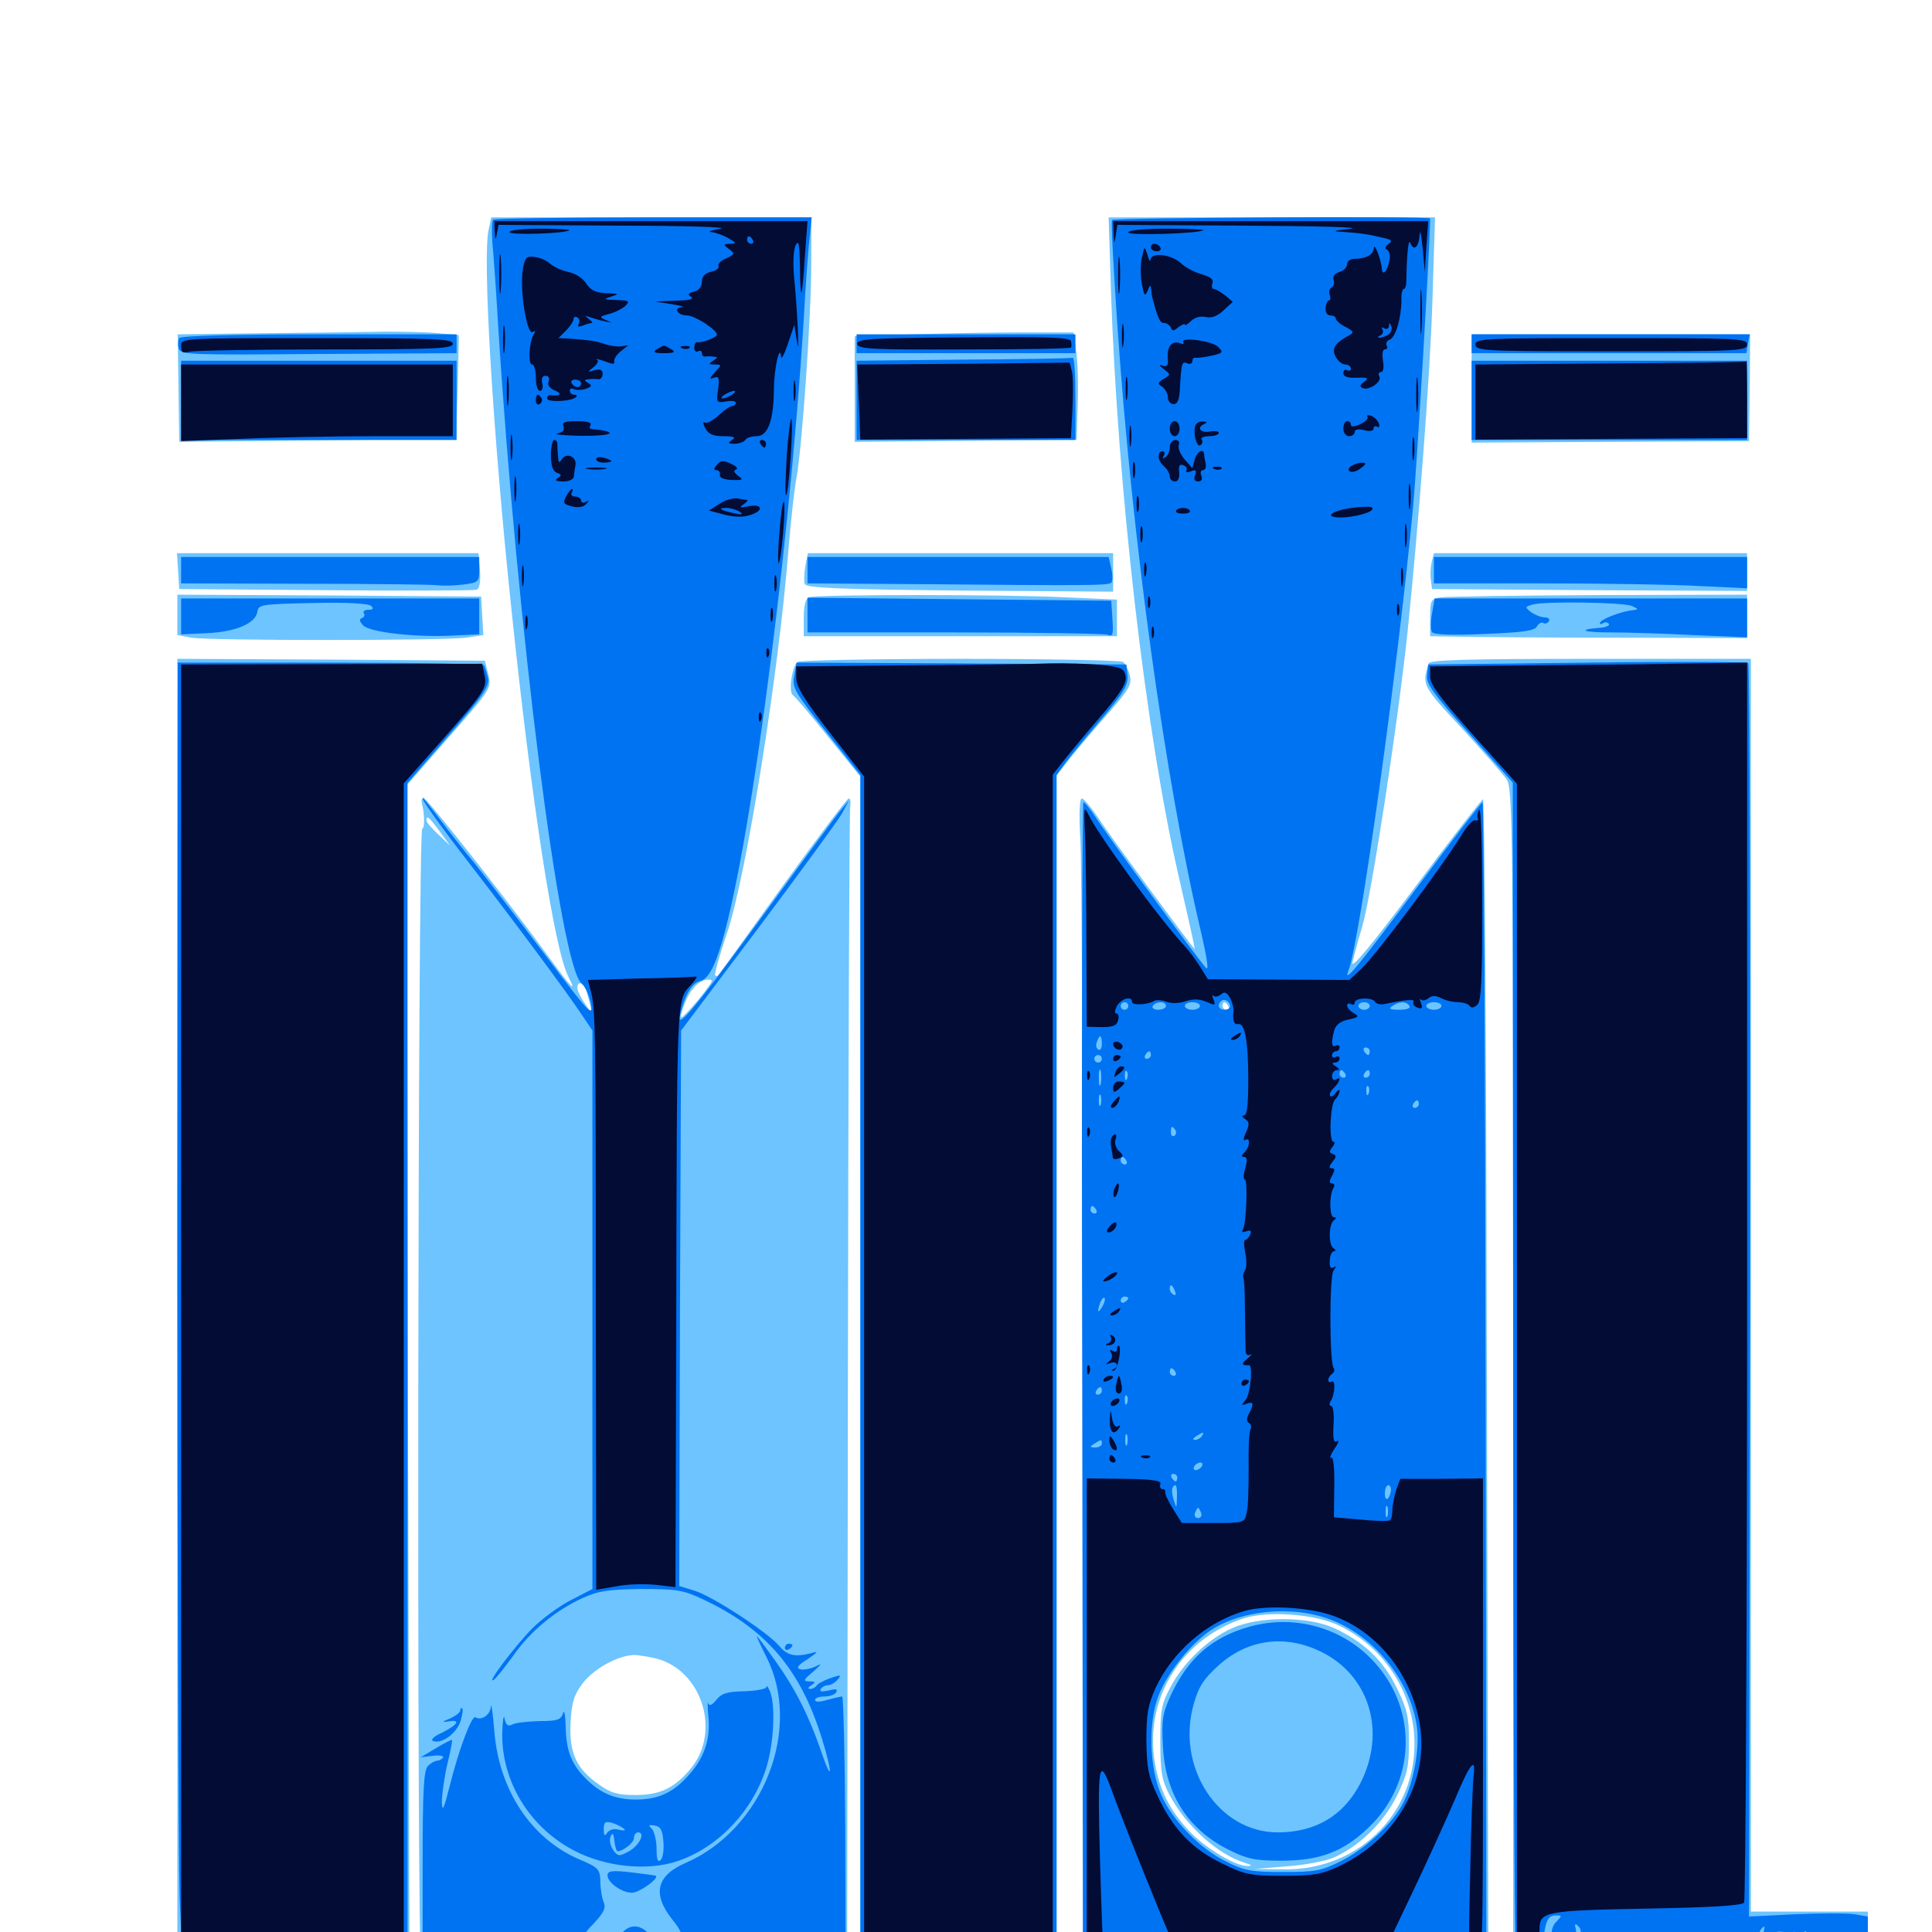 <svg xmlns="http://www.w3.org/2000/svg" viewBox="0 -1000 1000 1000">
	<path fill="#6dc4ff" d="M252.93 -881.25C249.609 -866.797 255.078 -775.781 264.844 -683.398C275.195 -584.375 286.914 -508.789 294.141 -494.531C298.828 -485.352 295.898 -488.477 283.594 -505.273C261.914 -534.961 220.312 -587.695 219.141 -587.109C218.359 -586.719 217.969 -585.547 218.359 -584.375C219.727 -579.102 219.922 -571.094 218.555 -571.094C216.211 -571.094 215.625 11.133 217.969 15.039C218.359 16.016 268.359 16.406 328.711 16.211L438.477 15.82L438.867 -281.055C439.062 -444.336 439.648 -579.883 440.039 -582.422C440.43 -584.766 440.234 -586.719 439.258 -586.719C438.477 -586.719 423.047 -566.211 405.078 -541.406C387.109 -516.406 372.07 -495.508 371.68 -495.117C371.289 -494.727 370.703 -494.727 370.117 -495.117C369.727 -495.703 372.266 -505.273 376.172 -516.602C386.133 -545.703 403.125 -651.367 408.203 -716.602C409.375 -730.664 411.133 -746.484 412.109 -751.758C415.039 -766.602 419.922 -836.523 419.922 -863.672V-887.5H337.109H254.297ZM227.539 -569.727L233.008 -562.305L226.953 -567.969C223.438 -571.289 220.703 -574.414 220.703 -575.391C220.703 -578.32 222.07 -577.148 227.539 -569.727ZM366.797 -489.453C362.109 -482.812 353.711 -473.438 352.734 -473.438C351.953 -473.438 352.93 -476.758 354.492 -480.859C357.617 -488.477 362.109 -492.969 366.602 -492.969C368.945 -492.969 368.945 -492.383 366.797 -489.453ZM303.516 -487.109C307.031 -474.609 307.031 -474.219 302.93 -480.273C300.586 -483.594 298.828 -487.305 298.828 -488.672C298.828 -492.578 302.344 -491.406 303.516 -487.109ZM340.234 -141.406C363.477 -134.961 373.047 -103.711 357.812 -84.961C349.414 -74.609 341.797 -70.898 328.906 -70.898C319.727 -70.898 316.211 -71.875 309.961 -76.367C298.242 -84.57 294.531 -92.773 295.312 -108.398C295.898 -118.945 297.07 -122.656 301.562 -128.711C307.422 -136.328 319.922 -143.164 328.125 -143.359C330.859 -143.359 336.328 -142.383 340.234 -141.406ZM575 -850C578.516 -746.484 592.773 -621.875 610.156 -546.094C617.578 -513.672 618.75 -508.203 618.164 -508.984C614.844 -512.695 573.438 -568.75 568.555 -576.562C564.844 -582.031 560.938 -586.719 559.961 -586.719C558.789 -586.719 558.398 -579.102 559.18 -565.82C559.961 -554.492 560.547 -418.75 560.547 -264.062V16.797L665.625 16.406L770.508 15.82L770.312 -7.617C770.312 -20.508 769.922 -156.055 769.531 -308.984C769.336 -461.719 768.359 -586.523 767.578 -586.328C766.797 -585.938 750.977 -565.625 732.422 -540.82C709.961 -510.938 699.219 -497.852 700 -501.758C700.781 -505.078 702.93 -513.281 705.078 -520.312C709.961 -537.305 723.438 -624.805 728.516 -672.656C734.18 -727.344 740.234 -805.664 741.406 -844.141L742.773 -887.5H658.398H573.828ZM635.742 -479.297C636.328 -478.32 635.938 -477.344 634.961 -477.344C633.789 -477.344 632.812 -478.32 632.812 -479.297C632.812 -480.469 633.203 -481.25 633.594 -481.25C634.18 -481.25 635.156 -480.469 635.742 -479.297ZM693.555 -158.398C715.039 -147.852 729.492 -127.148 731.836 -103.711C735.547 -64.062 704.688 -31.641 664.062 -32.422L649.414 -32.617L666.016 -33.984C675.195 -34.57 685.938 -36.719 690.234 -38.477C703.516 -44.336 716.211 -56.641 723.047 -70.508C728.32 -81.445 729.297 -85.156 729.297 -98.438C729.297 -111.719 728.32 -115.43 722.852 -126.562C715.82 -140.82 705.664 -150.391 690.234 -157.422C676.562 -163.477 651.367 -163.477 637.695 -157.227C625.391 -151.758 612.5 -139.453 605.859 -126.758C601.172 -118.164 600.586 -114.844 600.586 -98.438C600.586 -82.812 601.367 -78.516 605.273 -71.094C613.477 -55.273 630.273 -40.039 644.531 -35.742C647.852 -34.766 648.242 -34.18 645.898 -34.18C640.039 -33.789 624.414 -42.969 615.82 -51.953C605.469 -62.891 600 -73.633 597.656 -88.086C592.383 -120.898 611.328 -151.562 643.555 -162.305C656.445 -166.406 681.055 -164.648 693.555 -158.398ZM137.305 -827.539L91.992 -826.953L92.383 -799.023L92.773 -771.289L164.062 -772.07C203.32 -772.461 235.547 -772.852 235.938 -773.047C236.133 -773.438 236.523 -785.547 236.914 -800.195L237.5 -826.562L226.758 -827.539C220.703 -828.125 208.398 -828.32 199.219 -828.32C190.039 -828.125 162.305 -827.734 137.305 -827.539ZM472.656 -826.953L442.383 -825.977V-798.633V-771.289L499.805 -771.875L557.227 -772.461L557.812 -790.43C558.203 -800.391 557.812 -812.891 557.031 -818.164L555.664 -827.93H529.297C514.844 -827.93 489.258 -827.539 472.656 -826.953ZM761.719 -798.828V-770.898L833.594 -771.289L905.273 -771.68L905.664 -799.219L905.859 -826.953H833.789H761.719ZM92.188 -704.492L92.773 -695.117L168.555 -694.531C210.352 -694.141 245.508 -694.336 246.68 -694.727C248.242 -695.312 248.828 -698.828 248.438 -704.688L247.656 -713.672H169.531H91.602ZM416.797 -706.836C416.211 -703.125 416.016 -698.828 416.602 -697.656C417.188 -695.703 435.352 -694.922 496.875 -694.336L576.172 -693.75V-703.711V-713.672H497.07H418.164ZM741.016 -708.984C740.43 -706.445 740.234 -702.148 740.625 -699.805L741.211 -695.117L822.852 -694.531L904.297 -694.141V-703.906V-713.672H823.242H742.188ZM91.797 -681.641V-671.289L99.219 -669.922C108.789 -668.359 229.297 -668.359 241.016 -669.922L250.195 -671.289L249.609 -681.25L249.023 -691.211L170.508 -691.797L91.797 -692.188ZM418.555 -690.82C416.992 -690.234 416.016 -686.133 416.016 -680.273V-670.703H497.07H578.125V-680.078V-689.648L551.367 -690.82C520.898 -692.383 422.07 -692.383 418.555 -690.82ZM745.703 -690.82C740.625 -690.039 740.234 -689.258 740.234 -680.273V-670.703L765.234 -670.312C778.906 -670.117 815.82 -669.922 847.07 -669.922L904.297 -669.727V-681.055V-692.188L827.734 -691.992C785.547 -691.797 748.633 -691.211 745.703 -690.82ZM91.797 -321.094V16.797L151.953 16.406L211.914 15.82L211.133 -288.867L210.547 -593.555L232.617 -618.75C254.297 -643.555 254.492 -643.75 252.734 -650.977L250.977 -658.008L171.484 -658.594L91.797 -658.984ZM412.891 -657.422C409.961 -655.469 408.008 -641.797 410.352 -640.234C411.328 -639.648 419.727 -629.883 428.711 -618.555L445.312 -598.047V-290.625V16.797L496.094 16.406L546.875 15.82V-291.406V-598.633L554.102 -607.812C558.203 -612.891 566.992 -623.242 573.828 -631.055C584.57 -643.359 585.938 -645.703 584.766 -650.586C583.984 -653.516 582.422 -656.641 581.25 -657.422C580.078 -658.203 542.188 -658.984 497.07 -658.984C451.953 -658.984 414.062 -658.203 412.891 -657.422ZM739.453 -656.641C735.938 -645.312 736.133 -645.117 756.641 -623.047C767.578 -611.133 778.125 -599.219 779.883 -596.484C783.008 -591.992 783.203 -568.945 783.203 -287.5V16.797H875H966.797V3.125V-10.547H936.523H906.25V-334.766V-658.984H823.242C758.398 -658.984 740.039 -658.398 739.453 -656.641Z"/>
	<path fill="#0073f3" d="M255.273 -886.328C254.492 -885.547 254.492 -880.078 254.883 -874.023C255.469 -867.969 256.836 -849.023 257.812 -831.836C267.773 -674.414 289.844 -500.586 300.977 -491.016C302.93 -489.453 305.078 -484.57 305.859 -480.273C307.031 -473.242 304.883 -475.586 282.227 -505.664C268.359 -524.023 252.148 -544.922 246.289 -552.344C240.234 -559.57 232.031 -570.117 227.93 -575.586C223.828 -581.055 219.922 -585.938 219.336 -586.523C215.82 -589.453 227.148 -573.438 244.141 -551.562C266.016 -523.242 293.945 -485.742 301.367 -474.414L306.641 -466.602V-322.07V-177.539L295.312 -171.68C289.258 -168.555 280.273 -161.914 275.391 -157.031C266.406 -147.852 251.367 -127.93 255.469 -130.469C256.641 -131.055 261.133 -136.914 265.625 -142.969C274.414 -155.664 287.695 -166.602 301.953 -173.047C309.766 -176.562 315.234 -177.344 332.031 -177.539C350.195 -177.539 353.711 -176.953 363.281 -172.461C396.484 -157.031 414.453 -135.938 425.586 -99.609C431.25 -81.055 430.664 -76.758 424.805 -94.141C418.359 -112.5 411.719 -125.781 400.977 -140.82C396.094 -147.656 391.992 -153.125 391.797 -153.125C391.406 -153.125 393.75 -148.242 396.68 -142.383C415.43 -105.273 395.117 -53.32 354.883 -35.742C339.844 -29.297 337.5 -19.727 347.852 -6.641C352.734 -0.586 353.906 2.344 353.125 7.812L352.344 14.844H394.922H437.695L437.5 -53.516C437.305 -91.211 436.523 -121.875 435.938 -121.875C435.156 -121.875 431.641 -121.094 428.125 -120.117C424.219 -118.945 421.875 -118.945 421.875 -120.117C421.875 -121.094 424.023 -121.875 426.562 -121.875C429.297 -121.875 432.031 -122.852 432.812 -124.023C433.789 -125.781 432.617 -125.977 428.906 -125C425.391 -124.219 424.023 -124.414 424.805 -125.781C425.391 -126.758 427.148 -127.734 428.516 -127.734C430.078 -127.734 432.227 -129.102 433.594 -130.664C435.742 -133.203 435.156 -133.203 429.883 -131.445C426.562 -130.273 423.242 -128.516 422.656 -127.539C422.07 -126.562 420.508 -125.781 419.336 -125.781C417.969 -125.781 418.164 -126.562 419.922 -127.734C422.266 -129.297 422.266 -129.688 418.945 -129.688C415.43 -129.883 415.82 -130.469 420.898 -134.766C425.391 -138.672 425.586 -139.258 422.266 -137.5C419.727 -136.328 416.211 -135.547 414.453 -135.938C411.914 -136.523 412.695 -137.891 417.969 -141.211C423.438 -144.922 423.828 -145.508 419.922 -144.336C411.719 -142.188 407.617 -142.969 403.32 -148.047C397.266 -155.273 368.164 -174.219 359.18 -176.758L351.562 -179.102L351.953 -322.852L352.539 -466.602L391.992 -518.945C413.672 -547.852 433.203 -574.609 435.547 -578.516L439.453 -585.742L434.57 -579.883C432.031 -576.758 416.016 -555.078 399.219 -532.031C365.82 -486.328 353.516 -470.703 351.953 -472.266C351.367 -472.852 352.539 -477.344 354.297 -482.227C356.641 -488.281 359.18 -491.406 362.305 -492.188C365.43 -492.969 367.969 -496.289 370.898 -503.906C385.742 -542.773 408.008 -706.445 416.016 -834.766C416.992 -852.539 418.359 -871.68 419.141 -877.344L420.117 -887.5H338.281C293.359 -887.5 255.859 -886.914 255.273 -886.328ZM575.586 -886.133C575 -885.156 576.367 -860.938 578.32 -832.031C585.938 -720.508 603.125 -595.508 621.875 -516.602C624.805 -503.711 625.781 -497.266 624.219 -499.023C620.508 -502.93 573.828 -566.602 567.383 -576.562C564.453 -581.055 561.523 -584.766 560.742 -584.766C560.156 -584.766 559.766 -449.805 560.156 -284.961L560.547 14.844H665.039H769.336L768.945 -284.961C768.75 -449.805 767.969 -584.766 767.383 -584.766C766.797 -584.766 751.562 -565.039 733.594 -540.82C701.953 -498.438 694.922 -490.039 698.047 -497.852C703.906 -513.477 724.023 -657.617 731.445 -738.086C733.594 -761.719 740.234 -874.414 740.234 -886.914C740.234 -888.281 576.367 -887.305 575.586 -886.133ZM636.719 -479.102C636.719 -478.125 635.352 -477.344 633.789 -477.344C630.859 -477.344 629.883 -479.688 632.031 -481.836C633.594 -483.398 636.719 -481.641 636.719 -479.102ZM583.984 -479.297C583.984 -478.32 583.203 -477.344 582.031 -477.344C581.055 -477.344 580.078 -478.32 580.078 -479.297C580.078 -480.469 581.055 -481.25 582.031 -481.25C583.203 -481.25 583.984 -480.469 583.984 -479.297ZM603.516 -479.297C603.516 -478.32 601.758 -477.344 599.414 -477.344C597.266 -477.344 596.094 -478.32 596.68 -479.297C597.266 -480.469 599.219 -481.25 600.781 -481.25C602.344 -481.25 603.516 -480.469 603.516 -479.297ZM621.094 -479.297C621.094 -478.32 619.336 -477.344 617.188 -477.344C615.039 -477.344 613.281 -478.32 613.281 -479.297C613.281 -480.469 615.039 -481.25 617.188 -481.25C619.336 -481.25 621.094 -480.469 621.094 -479.297ZM708.984 -479.297C708.984 -478.32 707.617 -477.344 706.055 -477.344C704.492 -477.344 703.125 -478.32 703.125 -479.297C703.125 -480.469 704.492 -481.25 706.055 -481.25C707.617 -481.25 708.984 -480.469 708.984 -479.297ZM729.492 -479.297C730.273 -478.125 728.125 -477.344 724.219 -477.344C719.336 -477.344 718.555 -477.93 720.703 -479.297C724.414 -481.836 727.93 -481.836 729.492 -479.297ZM746.094 -479.297C746.094 -478.32 744.336 -477.344 742.188 -477.344C740.039 -477.344 738.281 -478.32 738.281 -479.297C738.281 -480.469 740.039 -481.25 742.188 -481.25C744.336 -481.25 746.094 -480.469 746.094 -479.297ZM583.984 -467.578C583.984 -468.75 583.008 -469.531 581.836 -469.531C580.859 -469.531 580.469 -468.75 581.055 -467.578C581.641 -466.602 582.617 -465.625 583.203 -465.625C583.594 -465.625 583.984 -466.602 583.984 -467.578ZM596.68 -467.578C596.094 -468.75 595.117 -469.531 594.531 -469.531C594.141 -469.531 593.75 -468.75 593.75 -467.578C593.75 -466.602 594.727 -465.625 595.898 -465.625C596.875 -465.625 597.266 -466.602 596.68 -467.578ZM634.766 -467.578C634.766 -468.75 634.375 -469.531 633.984 -469.531C633.398 -469.531 632.422 -468.75 631.836 -467.578C631.25 -466.602 631.641 -465.625 632.617 -465.625C633.789 -465.625 634.766 -466.602 634.766 -467.578ZM697.266 -467.773C697.266 -468.75 696.484 -469.531 695.312 -469.531C694.336 -469.531 693.359 -468.164 693.359 -466.406C693.359 -464.844 694.336 -464.062 695.312 -464.648C696.484 -465.234 697.266 -466.602 697.266 -467.773ZM708.398 -465.234C708.984 -466.602 708.789 -468.359 708.203 -468.945C707.617 -469.727 707.031 -468.555 707.227 -466.406C707.227 -464.258 707.812 -463.672 708.398 -465.234ZM743.359 -464.258C743.945 -464.844 744.141 -466.406 743.75 -467.773C742.969 -469.922 742.578 -469.922 741.406 -467.773C739.648 -465.234 741.406 -462.305 743.359 -464.258ZM621.68 -466.211C622.852 -466.797 621.875 -467.188 619.141 -467.188C616.406 -467.188 615.43 -466.797 616.797 -466.211C617.969 -465.82 620.312 -465.82 621.68 -466.211ZM570.312 -459.57C570.312 -457.422 569.531 -456.055 568.359 -456.836C567.383 -457.422 566.992 -459.18 567.773 -460.742C569.141 -464.844 570.312 -464.453 570.312 -459.57ZM708.984 -455.859C708.984 -454.883 708.594 -453.906 708.203 -453.906C707.617 -453.906 706.641 -454.883 706.055 -455.859C705.469 -457.031 705.859 -457.812 706.836 -457.812C708.008 -457.812 708.984 -457.031 708.984 -455.859ZM595.703 -453.906C595.703 -452.93 594.727 -451.953 593.555 -451.953C592.578 -451.953 592.188 -452.93 592.773 -453.906C593.359 -455.078 594.336 -455.859 594.922 -455.859C595.312 -455.859 595.703 -455.078 595.703 -453.906ZM570.312 -451.953C570.312 -450.977 569.531 -450 568.359 -450C567.383 -450 566.406 -450.977 566.406 -451.953C566.406 -453.125 567.383 -453.906 568.359 -453.906C569.531 -453.906 570.312 -453.125 570.312 -451.953ZM595.117 -448.828C595.898 -449.414 594.727 -450 592.578 -449.805C590.43 -449.805 589.844 -449.219 591.406 -448.633C592.773 -448.047 594.531 -448.242 595.117 -448.828ZM569.727 -438.867C569.141 -436.914 568.75 -438.477 568.75 -442.188C568.75 -445.898 569.141 -447.461 569.727 -445.703C570.117 -443.75 570.117 -440.625 569.727 -438.867ZM583.398 -441.797C582.812 -440.234 582.227 -440.82 582.227 -442.969C582.031 -445.117 582.617 -446.289 583.203 -445.508C583.789 -444.922 583.984 -443.164 583.398 -441.797ZM696.289 -444.141C696.875 -443.164 696.484 -442.188 695.508 -442.188C694.336 -442.188 693.359 -443.164 693.359 -444.141C693.359 -445.312 693.75 -446.094 694.141 -446.094C694.727 -446.094 695.703 -445.312 696.289 -444.141ZM708.984 -444.141C708.984 -443.164 708.008 -442.188 706.836 -442.188C705.859 -442.188 705.469 -443.164 706.055 -444.141C706.641 -445.312 707.617 -446.094 708.203 -446.094C708.594 -446.094 708.984 -445.312 708.984 -444.141ZM708.398 -433.984C707.812 -432.422 707.227 -433.008 707.227 -435.156C707.031 -437.305 707.617 -438.477 708.203 -437.695C708.789 -437.109 708.984 -435.352 708.398 -433.984ZM569.727 -428.125C569.141 -426.758 568.75 -427.734 568.75 -430.469C568.75 -433.203 569.141 -434.18 569.727 -433.008C570.117 -431.641 570.117 -429.297 569.727 -428.125ZM734.375 -428.516C734.375 -427.539 733.398 -426.562 732.227 -426.562C731.25 -426.562 730.859 -427.539 731.445 -428.516C732.031 -429.688 733.008 -430.469 733.594 -430.469C733.984 -430.469 734.375 -429.688 734.375 -428.516ZM608.398 -415.039C608.984 -414.062 608.789 -412.695 607.812 -412.109C606.836 -411.523 606.055 -412.305 606.055 -413.867C606.055 -417.188 606.641 -417.578 608.398 -415.039ZM734.375 -414.062C734.375 -414.453 733.594 -414.844 732.422 -414.844C731.445 -414.844 730.469 -413.867 730.469 -412.695C730.469 -411.719 731.445 -411.328 732.422 -411.914C733.594 -412.5 734.375 -413.477 734.375 -414.062ZM583.008 -399.219C583.594 -398.242 583.203 -397.266 582.227 -397.266C581.055 -397.266 580.078 -398.242 580.078 -399.219C580.078 -400.391 580.469 -401.172 580.859 -401.172C581.445 -401.172 582.422 -400.391 583.008 -399.219ZM565.82 -379.297C566.406 -380.664 566.211 -382.422 565.625 -383.008C565.039 -383.789 564.453 -382.617 564.648 -380.469C564.648 -378.32 565.234 -377.734 565.82 -379.297ZM606.25 -381.25C606.836 -382.227 606.055 -383.008 604.492 -383.008C602.93 -383.008 601.562 -382.227 601.562 -381.25C601.562 -380.469 602.344 -379.688 603.32 -379.688C604.492 -379.688 605.664 -380.469 606.25 -381.25ZM746.094 -382.812C746.094 -383.203 745.312 -383.594 744.141 -383.594C743.164 -383.594 742.188 -382.617 742.188 -381.445C742.188 -380.469 743.164 -380.078 744.141 -380.664C745.312 -381.25 746.094 -382.227 746.094 -382.812ZM567.383 -373.828C567.969 -372.852 567.578 -371.875 566.602 -371.875C565.43 -371.875 564.453 -372.852 564.453 -373.828C564.453 -375 564.844 -375.781 565.234 -375.781C565.82 -375.781 566.797 -375 567.383 -373.828ZM608.203 -331.641C608.789 -330.078 608.594 -329.297 607.422 -329.883C606.25 -330.469 605.469 -331.836 605.469 -333.008C605.469 -335.742 606.836 -335.156 608.203 -331.641ZM570.508 -323.633C568.164 -319.727 567.773 -320.898 569.531 -325.977C570.312 -327.734 571.289 -328.711 571.68 -328.125C572.266 -327.734 571.68 -325.586 570.508 -323.633ZM583.984 -328.125C583.984 -327.539 583.203 -326.562 582.031 -325.977C581.055 -325.391 580.078 -325.781 580.078 -326.758C580.078 -327.93 581.055 -328.906 582.031 -328.906C583.203 -328.906 583.984 -328.516 583.984 -328.125ZM746.094 -304.688C746.094 -305.078 745.312 -305.469 744.141 -305.469C743.164 -305.469 742.188 -304.492 742.188 -303.32C742.188 -302.344 743.164 -301.953 744.141 -302.539C745.312 -303.125 746.094 -304.102 746.094 -304.688ZM608.398 -289.844C608.984 -288.867 608.594 -287.891 607.617 -287.891C606.445 -287.891 605.469 -288.867 605.469 -289.844C605.469 -291.016 605.859 -291.797 606.25 -291.797C606.836 -291.797 607.812 -291.016 608.398 -289.844ZM609.375 -283.984C609.375 -285.156 608.984 -285.938 608.594 -285.938C608.008 -285.938 607.031 -285.156 606.445 -283.984C605.859 -283.008 606.25 -282.031 607.227 -282.031C608.398 -282.031 609.375 -283.008 609.375 -283.984ZM622.07 -283.984C623.633 -286.328 622.852 -286.328 619.141 -283.984C617.383 -282.812 617.188 -282.031 618.555 -282.031C619.727 -282.031 621.484 -283.008 622.07 -283.984ZM746.094 -285.156C746.094 -285.547 745.312 -285.938 744.141 -285.938C743.164 -285.938 742.188 -284.961 742.188 -283.789C742.188 -282.812 743.164 -282.422 744.141 -283.008C745.312 -283.594 746.094 -284.57 746.094 -285.156ZM570.312 -280.078C570.312 -279.102 569.336 -278.125 568.164 -278.125C567.188 -278.125 566.797 -279.102 567.383 -280.078C567.969 -281.25 568.945 -282.031 569.531 -282.031C569.922 -282.031 570.312 -281.25 570.312 -280.078ZM583.398 -273.828C582.812 -272.266 582.227 -272.852 582.227 -275C582.031 -277.148 582.617 -278.32 583.203 -277.539C583.789 -276.953 583.984 -275.195 583.398 -273.828ZM622.461 -276.953C623.242 -277.539 622.07 -278.125 619.922 -277.93C617.773 -277.93 617.188 -277.344 618.75 -276.758C620.117 -276.172 621.875 -276.367 622.461 -276.953ZM570.312 -266.406C570.312 -267.578 568.945 -268.359 567.383 -268.359C565.82 -268.359 564.453 -267.969 564.453 -267.578C564.453 -267.188 565.82 -266.406 567.383 -265.625C568.945 -265.039 570.312 -265.43 570.312 -266.406ZM622.461 -267.188C623.242 -267.773 622.07 -268.359 619.922 -268.164C617.773 -268.164 617.188 -267.578 618.75 -266.992C620.117 -266.406 621.875 -266.602 622.461 -267.188ZM697.266 -263.672C697.266 -264.062 696.484 -264.453 695.312 -264.453C694.336 -264.453 693.359 -263.477 693.359 -262.305C693.359 -261.328 694.336 -260.938 695.312 -261.523C696.484 -262.109 697.266 -263.086 697.266 -263.672ZM569.727 -261.328C570.508 -261.914 569.336 -262.5 567.188 -262.305C565.039 -262.305 564.453 -261.719 566.016 -261.133C567.383 -260.547 569.141 -260.742 569.727 -261.328ZM583.398 -252.344C582.812 -250.977 582.422 -251.953 582.422 -254.688C582.422 -257.422 582.812 -258.398 583.398 -257.227C583.789 -255.859 583.789 -253.516 583.398 -252.344ZM622.07 -256.641C621.484 -255.664 619.727 -254.688 618.555 -254.688C617.188 -254.688 617.383 -255.469 619.141 -256.641C622.852 -258.984 623.633 -258.984 622.07 -256.641ZM570.312 -252.734C570.312 -251.758 568.75 -250.781 566.992 -250.781C564.062 -250.781 563.867 -251.172 566.406 -252.734C570.117 -255.078 570.312 -255.078 570.312 -252.734ZM697.266 -251.953C697.266 -252.344 696.484 -252.734 695.312 -252.734C694.336 -252.734 693.359 -251.758 693.359 -250.586C693.359 -249.609 694.336 -249.219 695.312 -249.805C696.484 -250.391 697.266 -251.367 697.266 -251.953ZM622.461 -249.609C623.242 -250.195 622.07 -250.781 619.922 -250.586C617.773 -250.586 617.188 -250 618.75 -249.414C620.117 -248.828 621.875 -249.023 622.461 -249.609ZM622.07 -241.016C621.484 -240.039 619.922 -239.062 618.945 -239.062C617.773 -239.062 617.578 -240.039 618.164 -241.016C618.75 -242.188 620.312 -242.969 621.289 -242.969C622.461 -242.969 622.656 -242.188 622.07 -241.016ZM583.398 -236.719C583.984 -238.086 583.789 -239.844 583.203 -240.43C582.617 -241.211 582.031 -240.039 582.227 -237.891C582.227 -235.742 582.812 -235.156 583.398 -236.719ZM708.398 -236.719C708.984 -238.086 708.789 -239.844 708.203 -240.43C707.617 -241.211 707.031 -240.039 707.227 -237.891C707.227 -235.742 707.812 -235.156 708.398 -236.719ZM568.359 -238.281C568.359 -238.672 567.578 -239.062 566.406 -239.062C565.43 -239.062 564.453 -238.086 564.453 -236.914C564.453 -235.938 565.43 -235.547 566.406 -236.133C567.578 -236.719 568.359 -237.695 568.359 -238.281ZM597.656 -238.281C597.656 -238.672 596.875 -239.062 595.703 -239.062C594.727 -239.062 593.75 -238.086 593.75 -236.914C593.75 -235.938 594.727 -235.547 595.703 -236.133C596.875 -236.719 597.656 -237.695 597.656 -238.281ZM636.719 -237.109C636.719 -238.281 636.328 -239.062 635.938 -239.062C635.352 -239.062 634.375 -238.281 633.789 -237.109C633.203 -236.133 633.594 -235.156 634.57 -235.156C635.742 -235.156 636.719 -236.133 636.719 -237.109ZM697.266 -237.109C697.266 -238.281 696.484 -239.062 695.312 -239.062C694.336 -239.062 693.359 -238.281 693.359 -237.109C693.359 -236.133 694.336 -235.156 695.312 -235.156C696.484 -235.156 697.266 -236.133 697.266 -237.109ZM720.703 -237.109C720.703 -238.281 720.312 -239.062 719.922 -239.062C719.336 -239.062 718.359 -238.281 717.773 -237.109C717.188 -236.133 717.578 -235.156 718.555 -235.156C719.727 -235.156 720.703 -236.133 720.703 -237.109ZM609.375 -235.156C609.375 -234.18 608.984 -233.203 608.594 -233.203C608.008 -233.203 607.031 -234.18 606.445 -235.156C605.859 -236.328 606.25 -237.109 607.227 -237.109C608.398 -237.109 609.375 -236.328 609.375 -235.156ZM622.461 -235.938C623.242 -236.523 622.07 -237.109 619.922 -236.914C617.773 -236.914 617.188 -236.328 618.75 -235.742C620.117 -235.156 621.875 -235.352 622.461 -235.938ZM609.18 -225C608.984 -218.945 608.984 -218.945 607.617 -223.438C606.641 -226.172 606.445 -228.906 606.836 -229.883C608.594 -232.812 609.375 -231.055 609.18 -225ZM622.461 -230.078C623.242 -230.664 622.07 -231.25 619.922 -231.055C617.773 -231.055 617.188 -230.469 618.75 -229.883C620.117 -229.297 621.875 -229.492 622.461 -230.078ZM719.922 -228.32C719.141 -223.633 716.797 -222.461 716.797 -226.953C716.797 -229.297 717.578 -231.25 718.555 -231.25C719.531 -231.25 720.117 -229.883 719.922 -228.32ZM636.719 -225.391C636.719 -226.562 636.328 -227.344 635.938 -227.344C635.352 -227.344 634.375 -226.562 633.789 -225.391C633.203 -224.414 633.594 -223.438 634.57 -223.438C635.742 -223.438 636.719 -224.414 636.719 -225.391ZM710.938 -226.562C710.938 -226.953 709.57 -227.344 708.008 -227.344C706.445 -227.344 705.078 -226.562 705.078 -225.391C705.078 -224.414 706.445 -224.023 708.008 -224.609C709.57 -225.391 710.938 -226.172 710.938 -226.562ZM697.266 -223.438C697.266 -224.609 696.484 -225.391 695.312 -225.391C694.336 -225.391 693.359 -224.609 693.359 -223.438C693.359 -222.461 694.336 -221.484 695.312 -221.484C696.484 -221.484 697.266 -222.461 697.266 -223.438ZM622.461 -222.266C623.242 -222.852 622.07 -223.438 619.922 -223.242C617.773 -223.242 617.188 -222.656 618.75 -222.07C620.117 -221.484 621.875 -221.68 622.461 -222.266ZM718.164 -215.234C717.578 -213.867 717.188 -214.844 717.188 -217.578C717.188 -220.312 717.578 -221.289 718.164 -220.117C718.555 -218.75 718.555 -216.406 718.164 -215.234ZM621.68 -216.992C622.266 -215.43 621.484 -214.258 620.117 -214.258C618.75 -214.258 617.969 -215.43 618.555 -216.992C619.141 -218.359 619.727 -219.531 620.117 -219.531C620.508 -219.531 621.094 -218.359 621.68 -216.992ZM698.438 -216.992C696.484 -219.141 691.211 -219.336 692.578 -217.383C693.164 -216.406 694.922 -215.625 696.68 -215.625C698.438 -215.625 699.219 -216.211 698.438 -216.992ZM636.719 -215.625C636.719 -216.797 636.328 -217.578 635.938 -217.578C635.352 -217.578 634.375 -216.797 633.789 -215.625C633.203 -214.648 633.594 -213.672 634.57 -213.672C635.742 -213.672 636.719 -214.648 636.719 -215.625ZM692.383 -160.156C713.477 -150.586 730.469 -128.32 733.398 -106.055C734.961 -95.508 731.641 -77.148 726.367 -66.992C721.094 -56.25 706.445 -42.773 693.75 -36.523C683.984 -31.641 680.469 -31.055 664.062 -31.055C647.852 -31.055 644.141 -31.641 634.57 -36.523C621.484 -42.773 606.836 -57.812 601.172 -70.703C594.922 -84.57 594.141 -108.008 599.609 -122.266C604.102 -134.18 617.188 -150.391 627.734 -156.836C645.117 -167.578 673.047 -169.141 692.383 -160.156ZM646.68 -158.008C627.148 -152.539 614.844 -141.602 605.859 -122.266C601.758 -113.086 601.172 -109.766 601.953 -95.703C603.32 -70.898 615.039 -52.93 636.328 -42.383C645.703 -37.695 650 -36.914 663.086 -36.914C683.008 -36.914 695.117 -41.406 708.203 -53.906C732.617 -76.953 734.18 -114.258 711.719 -139.258C695.508 -157.422 670.312 -164.648 646.68 -158.008ZM685.938 -143.945C709.375 -131.055 717.188 -102.93 704.297 -77.344C695.703 -60.352 681.055 -51.562 661.328 -51.562C630.469 -51.562 608.398 -85.547 617.969 -118.359C620.508 -127.148 623.047 -131.055 631.055 -138.281C646.68 -152.148 666.797 -154.297 685.938 -143.945ZM92.773 -825C92.188 -823.828 91.992 -821.484 92.578 -819.531C93.555 -816.406 98.633 -816.211 165.039 -816.797L236.328 -817.188V-822.07V-826.953H165.234C119.336 -826.953 93.555 -826.172 92.773 -825ZM443.359 -822.07V-817.188H500H556.641V-822.07V-826.953H500H443.359ZM761.719 -822.07V-817.188H832.812H903.906L904.688 -822.07L905.664 -826.953H833.789H761.719ZM498.633 -813.867L443.359 -813.281V-792.773V-772.266H500H556.641V-793.75C556.641 -805.664 556.055 -815.039 555.273 -814.844C554.297 -814.453 528.906 -814.062 498.633 -813.867ZM93.75 -792.773V-772.266H165.039H236.328V-792.773V-813.281H165.039H93.75ZM761.719 -792.773V-772.266H833.008H904.297V-792.773V-813.281H833.008H761.719ZM93.75 -704.883V-698.047L157.812 -697.852C192.969 -697.852 223.828 -697.461 226.562 -697.07C229.297 -696.68 235.156 -696.875 239.844 -697.461C247.656 -698.438 248.047 -698.828 248.047 -705.078V-711.719H170.898H93.75ZM417.969 -704.883V-698.047L476.172 -697.656C561.914 -696.875 573.828 -696.875 575.195 -698.438C575.977 -699.219 575.977 -702.344 575.195 -705.664L573.828 -711.719H495.898H417.969ZM742.188 -704.883V-698.047H798.438C829.297 -698.047 865.625 -697.461 879.492 -696.68L904.297 -695.508V-703.516V-711.719H823.242H742.188ZM93.75 -681.055V-671.68L106.836 -672.266C121.875 -672.852 132.422 -677.344 133.203 -683.398C133.789 -687.109 135.352 -687.305 161.914 -687.891C179.297 -688.281 190.82 -687.695 192.188 -686.328C193.555 -684.961 192.969 -684.375 190.625 -684.375C188.867 -684.375 187.695 -683.594 188.281 -682.617C189.062 -681.641 188.477 -680.469 187.305 -680.078C185.742 -679.492 186.133 -678.32 188.086 -676.172C191.797 -672.656 215.82 -669.922 235.742 -671.094L248.047 -671.68V-681.055V-690.234H170.898H93.75ZM417.969 -681.641V-672.656H493.945C535.742 -672.656 571.484 -672.07 573.242 -671.484C575.977 -670.312 576.367 -671.484 575.781 -679.688L575.195 -689.062L496.68 -689.844L417.969 -690.625ZM505.469 -684.961C510.547 -685.352 506.25 -685.547 496.094 -685.547C485.938 -685.547 481.641 -685.352 486.914 -684.961C491.992 -684.57 500.195 -684.57 505.469 -684.961ZM741.211 -682.422C740.43 -678.32 740.43 -673.828 741.211 -672.852C741.992 -671.484 751.758 -671.094 768.164 -671.875C788.086 -672.656 794.336 -673.438 795.508 -675.781C796.484 -677.344 797.852 -678.125 798.828 -677.539C799.805 -676.953 800.977 -677.344 801.758 -678.516C802.344 -679.492 801.367 -680.469 799.414 -680.469C797.461 -680.469 794.336 -681.836 792.383 -683.203C789.258 -685.742 789.258 -685.938 793.359 -687.109C800 -688.867 840.234 -688.281 844.727 -686.328C848.047 -684.766 848.242 -684.57 845.312 -684.18C839.062 -683.594 828.125 -679.297 828.125 -677.539C828.125 -676.758 828.906 -676.758 829.883 -677.539C830.859 -678.125 832.227 -677.93 832.812 -676.953C833.203 -676.172 831.055 -675.195 827.539 -675C815.82 -674.023 819.727 -672.656 834.18 -672.656C842.188 -672.656 861.133 -672.07 876.562 -671.289L904.297 -670.117V-680.078V-690.234H823.438H742.578ZM821.289 -657.031L739.258 -656.055L738.672 -650.586C738.086 -646.094 741.602 -641.211 760.547 -620.117L783.008 -594.922L783.203 -298.438C783.203 -135.156 783.789 2.344 784.57 7.617L785.742 16.797H876.172H966.797V4.297V-8.008L959.961 -9.18C956.25 -9.766 942.383 -9.766 929.102 -9.18L905.273 -8.008L905.859 -331.836C906.055 -509.961 905.664 -656.25 904.883 -656.836C904.102 -657.422 866.406 -657.617 821.289 -657.031ZM805.664 -5.469C801.758 -1.562 802.539 4.883 807.227 7.812C810.156 9.57 811.328 9.18 813.672 6.055C815.234 3.906 816.211 0.391 815.625 -1.562C814.844 -4.297 815.234 -4.688 816.992 -2.93C818.75 -1.172 818.555 0.586 816.406 4.688C812.5 11.328 808.594 12.109 802.734 7.422C799.219 4.492 798.633 2.734 799.805 -2.344C800.781 -6.836 802.148 -8.594 805.078 -8.594C808.594 -8.594 808.594 -8.398 805.664 -5.469ZM840.234 3.32C840.82 -0.977 840.234 -2.734 837.5 -3.32C835.547 -3.906 833.984 -3.516 833.984 -2.539C833.984 -1.562 834.961 -0.781 836.133 -0.781C837.5 -0.781 837.891 1.172 837.5 4.102C836.914 6.836 837.109 8.984 837.891 8.984C838.672 8.984 839.844 6.445 840.234 3.32ZM850.391 1.172C850.977 -2.148 851.172 -4.688 850.781 -4.688C849.023 -4.688 847.656 -1.367 847.656 3.516C847.656 8.594 848.242 9.18 852.93 8.594C855.664 8.203 858.398 6.641 858.984 5.078C859.766 2.734 859.375 2.539 857.227 4.492C852.344 9.18 849.023 7.617 850.391 1.172ZM867.188 8.984C866.211 8.984 865.039 6.055 864.648 2.539C863.867 -3.711 863.867 -3.711 864.062 3.125C864.258 11.133 869.336 12.695 871.094 5.078C871.68 2.344 874.219 -0.195 876.953 -1.172C881.445 -2.344 881.25 -2.539 875.977 -2.148C871.094 -1.758 869.922 -0.781 869.531 3.516C869.141 6.641 868.164 8.984 867.188 8.984ZM889.453 0.586C890.039 -2.344 889.844 -4.688 888.867 -4.688C887.891 -4.688 886.719 -1.562 886.328 2.148C885.352 9.766 887.5 8.789 889.453 0.586ZM896.484 3.125C898.242 -3.906 898.047 -5.664 895.898 -3.32C895.117 -2.734 894.531 0.586 894.727 3.906L894.922 9.961ZM829.688 -1.367C832.227 -2.148 832.227 -2.344 828.906 -2.539C825.586 -2.734 824.414 -1.367 823.828 3.125C823.242 6.25 823.633 8.984 824.609 8.984C825.391 8.984 826.172 6.836 826.172 4.297C826.172 1.367 827.539 -0.781 829.688 -1.367ZM905.469 2.734C906.055 0.586 906.055 -1.562 905.469 -2.148C904.883 -2.93 904.297 -2.148 904.297 -0.781C904.297 0.586 902.734 3.516 900.977 5.469C898.047 8.789 898.047 8.984 900.977 8.008C902.734 7.227 904.688 4.883 905.469 2.734ZM911.914 3.516C909.57 12.305 909.57 12.305 915.039 7.031C917.578 4.688 919.336 1.953 918.945 1.172C918.555 0.391 919.336 -0.195 920.898 -0.195C922.461 -0.195 923.828 0 923.828 0.195C923.828 2.148 911.328 12.891 909.375 12.891C905.273 12.891 903.711 9.57 907.227 8.203C908.789 7.617 910.156 5.469 910.156 3.516C910.156 0.391 911.719 -2.734 913.281 -2.734C913.477 -2.734 912.891 0.195 911.914 3.516ZM928.125 3.711C926.953 5.078 926.758 7.227 927.539 8.789C928.711 10.547 929.883 9.375 931.445 4.883C932.617 1.367 934.18 -0.977 934.766 -0.391C935.352 0.391 934.375 3.711 932.422 7.227C929.492 13.281 929.102 13.477 926.562 10.156C924.609 7.422 924.609 5.469 925.977 2.734C927.148 0.586 928.516 -0.586 929.102 0C929.688 0.586 929.297 2.148 928.125 3.711ZM942.969 1.953C947.656 -1.758 945.117 -1.367 939.844 2.344C936.328 4.883 935.742 6.055 937.695 8.203C940.234 11.328 944.531 11.719 946.094 9.18C946.875 8.203 945.508 7.812 943.359 8.398C938.477 9.766 938.086 5.469 942.969 1.953ZM877.344 5.469C878.516 4.297 879.102 2.734 878.711 2.148C877.344 0.781 875 3.125 875 5.859C875 7.031 875.977 6.836 877.344 5.469ZM920.898 10.742C920.312 11.914 918.75 12.891 917.578 12.891C916.406 12.891 916.406 11.719 917.969 9.961C920.703 6.641 923.047 7.422 920.898 10.742ZM91.797 -354.883C91.797 -188.477 92.383 -37.305 92.969 -18.945L94.336 14.844H152.539H210.938V-289.844V-594.727L232.422 -619.531C250.586 -640.43 253.516 -645.117 252.539 -649.219C251.953 -651.953 250.977 -654.688 250.586 -655.664C250.195 -656.445 214.258 -657.031 170.898 -657.031H91.992ZM411.133 -650.391C409.961 -644.141 410.938 -642.188 427.539 -621.289L445.312 -598.828V-291.992V14.844H496.094H546.875V-291.992V-598.828L550.977 -604.492C553.125 -607.617 561.523 -617.773 569.531 -627.148C581.641 -641.406 583.984 -645.312 583.594 -650.195L583.008 -656.055L497.656 -656.641L412.305 -657.031ZM406.25 -147.07C406.25 -148.242 407.227 -149.219 408.203 -149.219C409.375 -149.219 410.156 -148.828 410.156 -148.438C410.156 -147.852 409.375 -146.875 408.203 -146.289C407.227 -145.703 406.25 -146.094 406.25 -147.07ZM396.68 -126.758C396.484 -125.781 391.406 -124.805 385.352 -124.609C376.562 -124.414 373.633 -123.633 370.898 -120.312C368.555 -117.383 367.188 -116.797 366.602 -118.359C366.211 -119.727 366.211 -116.797 366.602 -111.914C367.969 -100.586 364.648 -90.234 356.836 -81.641C348.828 -72.266 340.82 -68.555 329.102 -68.555C317.969 -68.555 310.156 -72.07 302.344 -80.273C295.508 -87.5 292.969 -94.336 292.773 -106.836C292.578 -112.891 291.992 -115.43 291.406 -113.086C290.234 -109.766 288.281 -109.18 279.297 -109.18C273.438 -108.984 266.992 -108.398 265.234 -107.422C262.891 -106.25 261.914 -107.031 261.133 -110.547C260.742 -113.086 260.156 -109.57 259.961 -102.93C259.57 -77.93 274.219 -53.906 297.461 -41.992C313.672 -33.594 335.352 -31.445 350.781 -36.719C371.68 -43.75 389.453 -62.5 396.484 -84.57C400.586 -97.266 401.562 -117.773 398.438 -124.805C397.461 -126.953 396.68 -127.93 396.68 -126.758ZM323.047 -53.32C324.023 -52.539 322.852 -52.344 320.312 -52.93C317.773 -53.711 315.43 -52.93 314.258 -51.367C313.086 -49.414 312.5 -49.805 312.5 -53.125C312.5 -57.031 313.281 -57.422 316.992 -56.445C319.336 -55.664 322.07 -54.297 323.047 -53.32ZM343.359 -46.875C343.75 -42.773 343.164 -38.477 341.992 -37.305C340.43 -35.742 339.844 -37.5 339.844 -42.969C339.844 -47.266 338.672 -51.953 337.5 -53.32C335.352 -55.273 335.742 -55.664 338.867 -55.078C341.797 -54.688 342.969 -52.734 343.359 -46.875ZM319.531 -41.797C322.656 -41.797 328.125 -46.289 328.125 -48.633C328.125 -50.195 329.102 -51.562 330.273 -51.562C334.18 -51.562 331.055 -44.922 325.586 -41.797C320.508 -39.062 319.922 -39.062 317.383 -42.383C316.016 -44.531 315.234 -47.461 316.016 -49.219C316.992 -51.758 317.578 -51.172 317.969 -47.266C318.359 -44.141 319.141 -41.797 319.531 -41.797ZM254.102 -116.797C253.906 -112.5 249.219 -109.18 246.094 -111.133C244.141 -112.305 237.305 -93.945 232.617 -75C229.688 -63.477 228.906 -61.914 228.711 -67.188C228.711 -70.898 229.883 -79.688 231.445 -86.523C233.203 -93.359 234.18 -99.219 233.984 -99.414C233.594 -99.609 229.883 -97.656 225.586 -95.117L217.773 -90.43L224.023 -91.211C227.539 -91.602 229.883 -91.211 229.297 -90.234C228.711 -89.453 227.344 -88.672 226.367 -88.672C225.195 -88.672 223.047 -87.5 221.484 -85.938C219.336 -83.594 218.75 -74.023 218.75 -34.18V14.844H260.352H302.148L301.172 8.789C300.391 3.906 301.562 1.367 307.227 -4.297C312.5 -9.961 313.672 -12.305 312.5 -15.43C311.523 -17.578 310.742 -22.461 310.742 -26.172C310.547 -32.617 309.766 -33.398 299.609 -37.695C274.805 -48.438 258.203 -73.633 255.859 -104.102C255.078 -113.281 254.297 -118.945 254.102 -116.797ZM238.281 -114.844C238.281 -113.672 235.938 -111.914 233.008 -110.547C228.711 -108.789 228.516 -108.398 232.031 -108.984C238.672 -110.156 237.109 -107.422 229.102 -103.32C224.609 -101.367 222.656 -99.414 224.219 -98.828C228.711 -97.266 235.938 -102.539 238.281 -108.789C239.258 -112.109 239.844 -115.234 239.258 -115.625C238.672 -116.211 238.281 -115.82 238.281 -114.844ZM314.453 -29.297C314.453 -25.586 321.875 -20.312 327.148 -20.312C330.859 -20.312 341.211 -27.734 339.453 -29.102C339.062 -29.297 333.398 -30.078 326.758 -30.859C316.602 -32.031 314.453 -31.641 314.453 -29.297ZM321.875 0.586C318.75 4.297 314.453 11.914 314.453 13.672C314.453 14.258 320.703 14.844 328.32 14.844C341.602 14.844 341.992 14.648 340.82 10.352C336.914 -2.148 328.125 -6.641 321.875 0.586Z"/>
	<path fill="#020c35" d="M256.055 -880.273C256.445 -875.586 256.445 -875.391 257.227 -879.297L258.008 -883.594L319.922 -883.203C353.906 -883.203 377.93 -882.422 373.047 -881.641C368.164 -880.859 366.016 -880.078 368.164 -879.883C370.312 -879.688 374.219 -878.32 376.953 -876.758C381.25 -874.219 381.445 -874.023 377.93 -873.828C374.219 -873.633 374.219 -873.438 377.344 -871.094C380.469 -868.75 380.469 -868.359 375.781 -866.211C373.047 -865.039 371.289 -863.281 371.875 -862.305C372.461 -861.328 370.898 -859.961 368.164 -859.375C364.844 -858.594 363.281 -856.836 363.281 -854.102C363.281 -851.562 361.719 -849.609 359.18 -849.023C356.055 -848.242 355.859 -847.461 357.812 -846.289C359.375 -845.117 356.25 -844.531 349.609 -844.336L338.867 -843.945L347.656 -842.578C352.539 -841.797 354.883 -841.016 352.93 -841.016C348.242 -840.625 350.781 -836.719 355.664 -836.719C359.57 -836.719 371.094 -829.297 371.094 -826.758C371.094 -825.391 363.477 -822.461 360.938 -822.852C359.961 -823.047 359.375 -821.68 359.375 -819.922C359.375 -818.359 360.352 -817.578 361.328 -818.164C362.5 -818.75 363.281 -818.359 363.281 -817.383C363.281 -816.211 363.867 -815.43 364.844 -815.43C365.625 -815.625 367.578 -815.625 369.141 -815.43C371.68 -815.234 371.68 -815.039 369.141 -813.281C366.602 -811.719 366.797 -811.328 369.922 -811.328C373.633 -811.328 373.633 -811.133 370.117 -807.422C367.188 -804.102 366.992 -803.516 369.531 -804.492C372.07 -805.469 372.461 -804.492 371.68 -798.438C370.703 -791.602 370.898 -791.406 375.781 -792.188C378.516 -792.773 380.859 -792.383 380.859 -791.602C380.859 -790.625 380.078 -789.844 379.102 -789.844C377.93 -789.844 374.805 -787.695 371.875 -784.961C369.141 -782.422 365.82 -780.664 364.844 -781.25C363.672 -782.031 363.867 -780.664 365.039 -778.32C366.797 -775.195 369.141 -774.219 374.609 -774.219C380.078 -774.219 381.055 -773.633 378.906 -772.266C376.562 -770.703 376.758 -770.312 380.273 -770.312C382.617 -770.312 385.156 -771.289 385.742 -772.266C386.328 -773.438 389.062 -774.219 391.602 -774.219C397.461 -774.219 400.391 -782.227 400.586 -798.438C400.586 -809.375 403.711 -822.656 404.297 -815.234C404.492 -813.672 406.055 -816.797 407.812 -822.07L411.133 -831.836L412.5 -823.047C413.867 -813.281 412.891 -837.695 410.938 -857.617C410.352 -864.648 410.742 -871.094 411.914 -873.242C413.477 -875.977 413.867 -873.438 414.062 -862.305C414.062 -854.297 414.453 -848.242 414.844 -848.633C415.234 -849.023 416.016 -857.617 416.602 -867.578L417.969 -885.547H336.914H255.859ZM395.117 -882.227C397.461 -882.617 395.508 -883.008 390.625 -883.008C385.742 -883.008 383.789 -882.617 386.328 -882.227C388.672 -881.836 392.578 -881.836 395.117 -882.227ZM389.648 -875.781C390.234 -874.805 389.844 -873.828 388.867 -873.828C387.695 -873.828 386.719 -874.805 386.719 -875.781C386.719 -876.953 387.109 -877.734 387.5 -877.734C388.086 -877.734 389.062 -876.953 389.648 -875.781ZM378.906 -795.703C377.344 -794.727 375.195 -793.75 374.023 -793.75C373.047 -793.75 373.438 -794.727 375 -795.703C376.562 -796.68 378.906 -797.656 379.883 -797.656C381.055 -797.656 380.469 -796.68 378.906 -795.703ZM576.367 -879.297C576.758 -873.242 576.758 -873.242 577.539 -878.32L578.32 -883.594L644.141 -883.203C680.273 -883.008 705.078 -882.422 699.219 -881.641C689.258 -880.469 689.062 -880.273 696.289 -879.883C704.492 -879.297 708.594 -878.711 716.602 -876.758C720.508 -875.781 720.898 -875.195 718.555 -873.633C716.797 -872.266 716.602 -871.289 717.969 -870.703C719.141 -870.117 719.727 -867.578 719.141 -865.039C718.164 -859.766 715.625 -856.836 715.234 -860.742C715.039 -865.234 711.328 -874.805 711.133 -871.68C710.938 -868.164 707.031 -866.016 700.977 -866.016C699.023 -866.016 697.266 -864.844 697.266 -863.281C697.266 -861.719 695.508 -859.766 693.164 -859.18C690.82 -858.398 689.648 -856.836 690.234 -855.078C690.82 -853.711 690.43 -851.953 689.258 -851.172C688.086 -850.586 687.695 -848.828 688.281 -847.266C688.867 -845.703 688.672 -844.531 687.891 -844.531C687.109 -844.531 686.328 -842.773 686.133 -840.625C685.938 -838.477 686.914 -836.719 688.672 -836.719C690.234 -836.719 691.406 -835.938 691.406 -835.156C691.406 -834.18 693.555 -832.227 696.289 -830.859C700.977 -828.32 700.977 -827.93 697.852 -826.172C690.82 -822.266 689.062 -819.531 691.406 -815.234C692.578 -813.086 694.727 -811.328 696.289 -811.328C697.852 -811.328 699.219 -810.352 699.219 -809.18C699.219 -808.203 698.438 -807.812 697.266 -808.398C696.289 -808.984 695.312 -808.398 695.312 -806.836C695.312 -805.078 697.461 -804.297 702.344 -804.492C708.008 -804.688 708.789 -804.297 706.055 -802.344C703.711 -800.586 703.516 -799.805 705.664 -799.023C708.984 -797.852 715.625 -802.734 713.867 -805.273C713.281 -806.445 713.672 -807.422 714.844 -807.422C716.016 -807.422 716.406 -809.766 715.82 -813.281C715.234 -816.797 715.625 -819.141 716.797 -819.141C717.969 -819.141 718.359 -820.117 717.773 -821.094C717.188 -822.266 717.773 -823.633 719.336 -824.219C722.461 -825.391 725.391 -835.742 725.391 -845.117C725.195 -848.047 725.977 -850.391 726.562 -850.391C727.344 -850.391 727.93 -852.344 727.93 -854.883C728.125 -867.383 728.906 -876.562 729.883 -874.414C731.641 -869.727 734.375 -871.875 734.766 -878.32C734.961 -881.641 735.547 -878.906 736.328 -871.875L737.5 -859.18L738.281 -872.461L739.258 -885.547H657.812H576.172ZM718.555 -826.758C716.992 -825.781 715.039 -825.195 713.867 -825.195C712.891 -825.195 713.086 -825.781 714.453 -826.367C715.625 -826.758 716.211 -828.32 715.625 -829.297C714.844 -830.664 715.234 -830.859 716.406 -830.078C717.773 -829.297 718.75 -829.883 718.945 -831.25C718.945 -833.203 719.336 -833.203 720.117 -831.055C720.703 -829.688 719.922 -827.734 718.555 -826.758ZM263.672 -879.883C263.672 -880.859 270.898 -881.641 279.688 -881.641C288.477 -881.641 295.117 -881.25 294.727 -880.859C292.969 -879.102 263.672 -878.125 263.672 -879.883ZM583.984 -879.688C583.984 -880.859 592.188 -881.641 603.906 -881.641C614.844 -881.641 623.242 -881.25 622.852 -880.859C620.898 -879.102 583.984 -877.93 583.984 -879.688ZM258.398 -858.203C258.398 -849.023 258.789 -845.312 259.18 -850C259.57 -854.492 259.57 -861.914 259.18 -866.602C258.789 -871.094 258.398 -867.383 258.398 -858.203ZM595.703 -871.875C595.703 -870.898 597.07 -869.922 598.828 -869.922C600.391 -869.922 601.172 -870.898 600.586 -871.875C600 -873.047 598.633 -873.828 597.461 -873.828C596.484 -873.828 595.703 -873.047 595.703 -871.875ZM578.711 -857.227C578.711 -848.633 579.102 -845.312 579.492 -850C579.883 -854.492 579.883 -861.523 579.492 -865.625C579.102 -869.531 578.711 -865.82 578.711 -857.227ZM591.016 -866.602C590.234 -863.281 590.234 -857.031 591.016 -853.125C592.188 -846.875 592.578 -846.289 593.945 -849.414C595.312 -852.734 595.508 -852.93 595.898 -850C596.094 -848.047 596.289 -845.898 596.68 -845.117C599.414 -834.961 600.391 -832.812 602.539 -832.812C603.906 -832.812 605.469 -831.641 606.055 -830.469C606.641 -828.516 607.422 -828.516 609.961 -830.664C611.914 -832.031 613.281 -832.617 613.281 -832.031C613.281 -831.25 614.648 -832.031 616.406 -833.789C618.359 -835.742 621.484 -836.523 624.023 -835.938C626.953 -835.156 630.078 -836.328 633.203 -839.258L638.086 -843.75L634.18 -847.07C631.836 -848.828 629.297 -850.391 628.32 -850.391C627.344 -850.391 626.953 -851.758 627.539 -853.32C628.32 -855.273 626.758 -856.641 622.07 -858.008C618.555 -858.984 613.477 -861.523 611.133 -863.867C606.25 -868.359 595.898 -869.531 595.508 -865.625C595.312 -864.258 594.727 -865.234 593.945 -867.969C592.383 -872.852 592.383 -872.852 591.016 -866.602ZM270.703 -861.133C268.75 -850.977 272.656 -826.172 275.781 -828.125C277.148 -829.102 277.344 -828.516 276.172 -826.758C273.828 -822.852 273.242 -811.328 275.391 -811.328C276.562 -811.328 277.344 -808.203 277.344 -804.492C277.344 -800.781 278.32 -797.656 279.492 -797.656C280.664 -797.656 281.25 -799.414 280.664 -801.562C280.078 -804.102 280.664 -805.469 282.422 -805.469C283.984 -805.469 284.57 -804.297 283.984 -802.539C283.203 -800.781 284.375 -799.023 287.305 -797.852C291.406 -796.094 289.648 -794.727 284.766 -795.508C283.789 -795.508 283.203 -794.727 283.203 -793.75C283.203 -791.602 296.094 -792.188 298.242 -794.531C298.828 -795.117 298.438 -795.703 297.266 -795.703C295.898 -795.703 294.922 -796.68 294.922 -797.852C294.922 -798.828 295.898 -799.219 296.875 -798.633C298.047 -798.047 300.781 -798.047 302.93 -798.633C306.25 -799.805 306.641 -800.391 304.492 -801.758C302.148 -803.125 302.344 -803.516 304.688 -803.711C306.25 -803.906 308.594 -803.906 309.766 -803.711C310.938 -803.516 311.914 -804.883 311.914 -806.445C311.914 -808.594 310.547 -809.18 307.812 -808.398C303.906 -807.227 303.906 -807.422 307.227 -809.961C309.18 -811.523 309.961 -813.281 309.18 -813.672C307.031 -814.844 310.742 -813.867 315.039 -812.305C317.188 -811.328 318.359 -811.719 317.969 -812.891C317.578 -814.062 319.141 -816.406 321.289 -818.164L325.195 -821.289L321.289 -820.703C319.141 -820.508 315.234 -821.094 312.5 -822.07C308.008 -823.633 304.492 -824.023 293.555 -824.805L289.062 -825L292.969 -828.906C295.117 -831.055 296.875 -833.789 296.875 -834.961C296.875 -835.938 297.852 -836.328 298.828 -835.742C300 -834.961 300.195 -833.594 299.609 -832.422C298.633 -830.859 299.414 -830.664 301.562 -831.445C303.516 -832.227 305.664 -832.812 306.25 -832.812C307.031 -832.812 306.25 -833.789 304.688 -834.961C302.344 -836.719 302.539 -836.719 305.664 -835.742C307.812 -834.961 311.328 -833.984 313.477 -833.594C317.383 -832.812 317.383 -832.812 313.477 -834.375C310.156 -835.938 310.156 -836.133 315.234 -837.5C318.359 -838.281 322.07 -840.234 323.633 -841.602C326.172 -844.141 325.586 -844.531 318.945 -844.727C312.305 -844.922 312.109 -845.117 316.406 -846.484C320.703 -847.852 320.508 -848.047 314.062 -848.242C308.594 -848.438 305.859 -849.609 303.516 -853.125C301.953 -855.859 297.656 -858.594 294.336 -859.18C290.82 -859.961 286.523 -861.914 284.766 -863.477C282.812 -865.234 279.297 -866.797 276.562 -866.992C272.656 -867.578 271.68 -866.602 270.703 -861.133ZM300.781 -801.562C300.781 -800.586 300 -799.609 299.023 -799.609C297.852 -799.609 296.484 -800.586 295.898 -801.562C295.312 -802.734 296.094 -803.516 297.656 -803.516C299.414 -803.516 300.781 -802.734 300.781 -801.562ZM735.156 -838.672C735.156 -828.516 735.352 -824.219 735.742 -829.492C736.133 -834.57 736.133 -842.773 735.742 -848.047C735.352 -853.125 735.156 -848.828 735.156 -838.672ZM260.352 -824.023C260.352 -817.578 260.742 -815.234 261.133 -818.75C261.523 -822.266 261.523 -827.539 261.133 -830.469C260.742 -833.398 260.352 -830.469 260.352 -824.023ZM580.664 -825.977C580.664 -820.703 581.055 -818.555 581.445 -821.68C581.836 -824.609 581.836 -828.906 581.445 -831.445C581.055 -833.789 580.664 -831.445 580.664 -825.977ZM498.438 -825.391C449.609 -825 443.164 -824.609 443.75 -821.875C444.336 -819.336 451.172 -818.945 498.828 -819.141C528.906 -819.141 553.906 -819.531 554.297 -820.117C554.688 -820.508 554.688 -821.875 554.297 -823.438C553.906 -825.391 543.164 -825.781 498.438 -825.391ZM93.75 -820.898C93.75 -817.578 94.531 -816.992 98.242 -817.969C100.586 -818.555 132.227 -819.141 168.555 -819.141C225.781 -819.141 234.375 -819.531 234.375 -822.07C234.375 -824.609 225.195 -825 164.062 -825C93.75 -825 93.75 -825 93.75 -820.898ZM612.5 -822.852C613.086 -821.875 612.109 -821.68 610.352 -822.461C606.445 -823.828 603.711 -820.117 604.492 -814.062C604.688 -810.742 604.102 -809.961 601.758 -810.742C599.609 -811.523 599.805 -810.938 602.344 -808.984C606.055 -806.055 606.055 -806.055 602.344 -803.906C599.219 -801.953 599.023 -801.367 601.562 -799.805C603.125 -798.633 604.492 -796.289 604.492 -794.336C604.492 -792.383 605.859 -790.82 607.422 -790.82C609.57 -790.82 610.547 -793.359 610.742 -799.609C611.523 -812.305 611.719 -813.086 614.648 -811.914C616.016 -811.328 617.188 -811.914 617.188 -813.086C617.188 -814.258 617.773 -815.039 618.75 -814.844C619.531 -814.648 623.242 -815.039 626.758 -815.82C633.008 -817.188 633.398 -817.578 630.469 -820.508C627.148 -823.633 610.547 -825.781 612.5 -822.852ZM763.672 -821.68C763.672 -818.359 768.359 -818.164 833.984 -818.164C899.609 -818.164 904.297 -818.359 904.297 -821.68C904.297 -824.805 899.609 -825 833.984 -825C768.359 -825 763.672 -824.805 763.672 -821.68ZM339.844 -819.141C337.695 -817.773 338.672 -817.188 343.75 -817.188C348.828 -817.188 349.805 -817.773 347.656 -819.141C346.094 -820.117 344.336 -821.094 343.75 -821.094C343.164 -821.094 341.406 -820.117 339.844 -819.141ZM353.125 -819.727C351.562 -820.312 352.148 -820.898 354.297 -820.898C356.445 -821.094 357.617 -820.508 356.836 -819.922C356.25 -819.336 354.492 -819.141 353.125 -819.727ZM498.633 -811.719L443.75 -811.328L444.336 -796.094C444.727 -787.891 445.117 -779.102 445.117 -776.758L445.312 -772.461L499.805 -772.852L554.297 -773.242L555.078 -787.891C555.469 -795.898 555.469 -804.688 554.883 -807.422L553.711 -812.305ZM833.594 -811.914L763.672 -811.328V-791.797V-772.461L833.984 -772.852L904.297 -773.242V-793.359C904.297 -804.297 904.102 -813.086 903.906 -812.891C903.516 -812.5 871.875 -812.109 833.594 -811.914ZM93.75 -791.406V-771.68L124.609 -772.852C141.406 -773.633 173.047 -774.219 194.922 -774.219H234.375V-792.773V-811.328H164.062H93.75ZM262.305 -797.656C262.305 -790.625 262.695 -787.891 263.086 -791.406C263.477 -794.727 263.477 -800.586 263.086 -804.102C262.695 -807.422 262.305 -804.688 262.305 -797.656ZM733.008 -795.703C733.008 -787.695 733.398 -784.375 733.789 -788.477C734.18 -792.383 734.18 -799.023 733.789 -803.125C733.398 -807.031 733.008 -803.711 733.008 -795.703ZM582.617 -798.633C582.617 -793.359 583.008 -791.211 583.398 -794.336C583.789 -797.266 583.789 -801.562 583.398 -804.102C583.008 -806.445 582.617 -804.102 582.617 -798.633ZM410.742 -797.656C410.742 -792.773 411.133 -790.82 411.523 -793.359C411.914 -795.703 411.914 -799.609 411.523 -802.148C411.133 -804.492 410.742 -802.539 410.742 -797.656ZM277.344 -792.578C277.344 -791.016 278.32 -790.234 279.297 -790.82C280.469 -791.602 280.859 -792.969 280.273 -793.945C278.516 -796.68 277.344 -796.094 277.344 -792.578ZM707.812 -784.18C708.398 -783.398 706.641 -781.641 704.102 -780.469C701.172 -779.102 699.219 -778.906 699.219 -780.078C699.219 -781.25 698.438 -782.031 697.266 -782.031C696.289 -782.031 695.312 -780.273 695.312 -778.125C695.312 -775.977 696.68 -774.219 698.242 -774.219C699.805 -774.219 701.172 -775.195 701.172 -776.367C701.172 -777.734 703.125 -778.125 706.055 -777.344C708.984 -776.562 710.938 -776.953 710.938 -778.125C710.938 -779.297 711.719 -779.688 712.891 -779.102C713.867 -778.516 714.258 -779.102 713.672 -780.859C713.086 -782.422 711.328 -784.18 709.766 -784.766C708.203 -785.352 707.227 -785.156 707.812 -784.18ZM407.227 -764.453C406.641 -753.516 406.25 -744.141 406.836 -743.75C407.422 -743.164 408.398 -751.562 409.18 -762.5C409.961 -773.438 410.156 -782.617 409.57 -783.203C409.18 -783.789 408.008 -775.195 407.227 -764.453ZM291.602 -779.297C292.383 -777.344 291.211 -776.172 288.477 -775.586C286.133 -775.195 291.602 -774.609 300.586 -774.414C317.578 -774.219 321.094 -776.562 306.055 -777.93C305.078 -778.125 305.078 -779.102 305.664 -780.078C306.445 -781.25 303.711 -782.031 298.828 -782.031C292.383 -782.031 290.82 -781.445 291.602 -779.297ZM298.828 -778.125C298.828 -779.297 297.852 -780.078 296.68 -780.078C295.703 -780.078 295.312 -779.297 295.898 -778.125C296.484 -777.148 297.461 -776.172 298.047 -776.172C298.438 -776.172 298.828 -777.148 298.828 -778.125ZM584.57 -774.219C584.57 -769.336 584.961 -767.383 585.352 -769.922C585.742 -772.266 585.742 -776.172 585.352 -778.711C584.961 -781.055 584.57 -779.102 584.57 -774.219ZM605.469 -778.125C605.469 -775.977 606.641 -774.219 608.008 -774.219C609.375 -774.219 610.547 -775.977 610.547 -778.125C610.547 -780.273 609.375 -782.031 608.008 -782.031C606.641 -782.031 605.469 -780.273 605.469 -778.125ZM618.75 -779.688C617.383 -775.977 619.336 -768.359 621.289 -769.531C622.266 -770.117 622.656 -771.484 622.07 -772.461C621.289 -773.438 623.047 -774.219 625.781 -774.219C628.516 -774.219 630.859 -775 630.859 -775.977C630.859 -776.758 628.711 -777.148 625.977 -776.562C621.094 -775.781 619.141 -778.906 623.633 -780.664C625 -781.445 624.805 -781.836 622.656 -781.836C620.898 -782.031 619.141 -781.055 618.75 -779.688ZM264.258 -768.359C264.258 -762.5 264.648 -759.961 265.039 -763.086C265.43 -766.016 265.43 -770.703 265.039 -773.828C264.648 -776.758 264.258 -774.219 264.258 -768.359ZM731.055 -767.383C731.055 -762.109 731.445 -759.961 731.836 -763.086C732.227 -766.016 732.227 -770.312 731.836 -772.852C731.445 -775.195 731.055 -772.852 731.055 -767.383ZM285.156 -764.453C285.156 -758.984 286.133 -756.055 288.281 -755.273C290.82 -754.297 290.82 -753.906 288.672 -752.539C286.914 -751.367 287.891 -750.781 291.602 -750.781C294.531 -750.781 296.875 -751.953 297.07 -753.32C297.07 -754.492 297.461 -757.227 297.852 -759.18C298.633 -763.672 293.164 -766.016 290.82 -762.305C289.453 -760.156 289.062 -760.352 288.867 -763.477C288.672 -765.625 288.477 -768.555 288.477 -769.922C288.672 -771.094 287.891 -772.266 286.914 -772.266C285.938 -772.266 285.156 -768.75 285.156 -764.453ZM393.555 -770.312C394.141 -769.336 395.117 -768.359 395.703 -768.359C396.094 -768.359 396.484 -769.336 396.484 -770.312C396.484 -771.484 395.508 -772.266 394.336 -772.266C393.359 -772.266 392.969 -771.484 393.555 -770.312ZM605.469 -768.555C605.469 -766.406 604.492 -764.062 603.125 -763.281C601.758 -762.5 601.562 -762.695 602.344 -764.062C603.125 -765.43 602.734 -766.406 601.758 -766.406C598.633 -766.406 599.219 -761.328 602.539 -758.594C604.102 -757.227 605.469 -754.883 605.469 -753.516C605.469 -751.953 606.641 -750.781 608.203 -750.781C609.766 -750.781 610.547 -752.539 610.352 -755.469C609.961 -758.984 610.547 -759.961 612.5 -759.18C614.062 -758.594 614.648 -757.422 614.062 -756.445C613.477 -755.469 614.648 -755.273 616.406 -756.055C618.945 -757.031 619.531 -756.641 618.555 -754.102C617.773 -751.953 618.359 -750.781 620.117 -750.781C621.875 -750.781 622.461 -751.953 621.875 -753.711C621.094 -755.273 621.484 -756.641 622.656 -756.641C623.828 -756.641 624.414 -758.203 624.023 -760.156C623.633 -761.914 623.242 -764.062 623.242 -765.039C622.852 -768.164 619.531 -766.211 618.359 -762.109L617.188 -757.617L613.086 -762.305C610.938 -764.844 609.57 -768.164 610.156 -769.727C610.742 -771.094 609.961 -772.266 608.398 -772.266C606.836 -772.266 605.469 -770.508 605.469 -768.555ZM308.594 -762.305C308.594 -763.281 310.352 -763.672 312.5 -763.086C314.648 -762.5 316.406 -761.719 316.406 -761.328C316.406 -760.938 314.648 -760.547 312.5 -760.547C310.352 -760.547 308.594 -761.328 308.594 -762.305ZM371.094 -759.375C369.336 -757.422 369.336 -756.641 370.898 -756.641C372.07 -756.641 372.852 -755.469 372.656 -754.297C372.266 -752.734 374.609 -751.758 378.711 -751.562C384.57 -751.367 384.961 -751.758 382.031 -753.711C379.883 -755.469 379.492 -756.445 381.055 -757.031C382.227 -757.422 381.055 -758.789 378.32 -759.961C374.414 -761.914 372.852 -761.719 371.094 -759.375ZM586.328 -756.641C586.328 -752.93 586.719 -751.367 587.305 -753.32C587.695 -755.078 587.695 -758.203 587.305 -760.156C586.719 -761.914 586.328 -760.352 586.328 -756.641ZM699.414 -758.789C698.047 -757.812 697.656 -756.641 698.633 -756.055C699.805 -755.273 702.344 -756.055 704.297 -757.617C707.227 -759.766 707.422 -760.352 705.078 -760.547C703.516 -760.547 700.977 -759.766 699.414 -758.789ZM304.297 -757.227C301.758 -757.617 303.711 -758.008 308.594 -758.008C313.477 -758.008 315.43 -757.617 313.086 -757.227C310.547 -756.836 306.641 -756.836 304.297 -757.227ZM628.516 -757.227C626.953 -757.812 627.539 -758.398 629.688 -758.398C631.836 -758.594 633.008 -758.008 632.227 -757.422C631.641 -756.836 629.883 -756.641 628.516 -757.227ZM266.211 -746.875C266.211 -741.016 266.602 -738.477 266.992 -741.602C267.383 -744.531 267.383 -749.219 266.992 -752.344C266.602 -755.273 266.211 -752.734 266.211 -746.875ZM729.102 -742.969C729.102 -737.109 729.492 -734.57 729.883 -737.695C730.273 -740.625 730.273 -745.312 729.883 -748.438C729.492 -751.367 729.102 -748.828 729.102 -742.969ZM292.969 -742.969C291.211 -739.648 291.602 -739.062 296.094 -737.891C299.023 -737.109 301.953 -737.5 303.32 -739.062C305.078 -741.016 305.078 -741.211 303.32 -740.234C301.953 -739.453 300.781 -739.844 300.781 -740.82C300.781 -741.992 299.414 -742.969 297.656 -742.969C296.094 -742.969 295.312 -743.945 295.898 -744.922C296.484 -746.094 296.68 -746.875 296.094 -746.875C295.508 -746.875 294.141 -745.117 292.969 -742.969ZM588.281 -739.062C588.281 -735.352 588.672 -733.789 589.258 -735.742C589.648 -737.5 589.648 -740.625 589.258 -742.578C588.672 -744.336 588.281 -742.773 588.281 -739.062ZM372.461 -739.258L366.992 -735.742L375 -733.594C380.664 -732.227 384.961 -732.227 388.867 -733.594C395.703 -735.938 394.336 -739.453 387.109 -737.891C383.008 -737.109 382.422 -737.305 384.766 -738.867C386.328 -740.039 387.305 -741.016 386.719 -741.211C386.133 -741.211 383.984 -741.602 381.836 -741.992C379.492 -742.383 375.391 -741.211 372.461 -739.258ZM382.812 -735.156C384.961 -733.594 384.18 -733.398 379.883 -734.375C372.656 -735.938 371.094 -737.109 376.172 -737.109C378.125 -737.109 381.25 -736.133 382.812 -735.156ZM403.516 -725.195C402.734 -716.602 402.539 -708.984 402.93 -708.594C403.516 -708.008 404.492 -714.648 405.273 -723.438C406.055 -732.227 406.25 -739.648 405.664 -740.234C405.273 -740.82 404.102 -733.984 403.516 -725.195ZM699.609 -737.109C687.695 -735.352 684.766 -731.641 696.094 -732.227C705.078 -733.008 712.891 -735.938 709.766 -737.5C708.789 -737.891 704.297 -737.695 699.609 -737.109ZM608.789 -735.742C608.203 -734.766 609.766 -734.18 612.305 -734.18C614.844 -734.18 616.406 -734.766 615.82 -735.742C615.43 -736.523 613.867 -737.109 612.305 -737.109C610.742 -737.109 609.18 -736.523 608.789 -735.742ZM268.164 -723.438C268.164 -718.555 268.555 -716.602 268.945 -719.141C269.336 -721.484 269.336 -725.391 268.945 -727.93C268.555 -730.273 268.164 -728.32 268.164 -723.438ZM727.148 -722.461C727.148 -717.188 727.539 -715.039 727.93 -718.164C728.32 -721.094 728.32 -725.391 727.93 -727.93C727.539 -730.273 727.148 -727.93 727.148 -722.461ZM590.234 -723.438C590.234 -719.727 590.625 -718.164 591.211 -720.117C591.602 -721.875 591.602 -725 591.211 -726.953C590.625 -728.711 590.234 -727.148 590.234 -723.438ZM270.117 -701.953C270.117 -697.07 270.508 -695.117 270.898 -697.656C271.289 -700 271.289 -703.906 270.898 -706.445C270.508 -708.789 270.117 -706.836 270.117 -701.953ZM592.188 -704.883C592.188 -701.758 592.578 -700.586 593.164 -702.539C593.555 -704.297 593.555 -707.031 593.164 -708.398C592.578 -709.57 592.188 -708.203 592.188 -704.883ZM725.195 -700.977C725.195 -696.68 725.586 -695.117 725.977 -697.656C726.367 -700 726.367 -703.516 725.977 -705.469C725.391 -707.227 725 -705.273 725.195 -700.977ZM400.781 -698.047C400.781 -694.336 401.172 -692.773 401.758 -694.727C402.148 -696.484 402.148 -699.609 401.758 -701.562C401.172 -703.32 400.781 -701.758 400.781 -698.047ZM594.141 -688.281C594.141 -685.547 594.531 -684.57 595.117 -685.938C595.508 -687.109 595.508 -689.453 595.117 -690.82C594.531 -691.992 594.141 -691.016 594.141 -688.281ZM723.047 -684.375C723.047 -681.641 723.438 -680.664 724.023 -682.031C724.414 -683.203 724.414 -685.547 724.023 -686.914C723.438 -688.086 723.047 -687.109 723.047 -684.375ZM398.828 -681.445C398.828 -678.32 399.219 -677.148 399.805 -679.102C400.195 -680.859 400.195 -683.594 399.805 -684.961C399.219 -686.133 398.828 -684.766 398.828 -681.445ZM271.875 -677.539C271.875 -674.414 272.266 -673.242 272.852 -675.195C273.242 -676.953 273.242 -679.688 272.852 -681.055C272.266 -682.227 271.875 -680.859 271.875 -677.539ZM596.094 -672.656C596.094 -669.922 596.484 -668.945 597.07 -670.312C597.461 -671.484 597.461 -673.828 597.07 -675.195C596.484 -676.367 596.094 -675.391 596.094 -672.656ZM396.68 -661.719C396.68 -659.57 397.266 -658.984 397.852 -660.547C398.438 -661.914 398.242 -663.672 397.656 -664.258C397.07 -665.039 396.484 -663.867 396.68 -661.719ZM93.75 -320.703V14.844H151.367H208.984V-289.844V-594.531L225.781 -613.477C251.172 -642.188 252.148 -643.75 250.781 -650.586L249.609 -656.445L171.68 -656.25L93.75 -656.055ZM470.312 -655.664L412.109 -655.078V-649.023C412.109 -644.531 416.406 -637.695 429.688 -620.508L447.266 -598.047V-291.602V14.844H496.094H544.922V-292.188V-599.023L549.609 -605.078C552.148 -608.398 560.742 -618.75 568.75 -628.125C580.273 -641.406 583.203 -646.289 582.617 -650C581.836 -654.102 580.273 -654.688 569.922 -655.859C563.281 -656.445 551.367 -656.836 543.164 -656.641C534.961 -656.25 502.148 -655.859 470.312 -655.664ZM794.531 -655.664L740.234 -655.078V-649.609C740.234 -645.703 745.703 -638.281 762.695 -619.336L785.156 -594.336V-289.844V14.844L797.461 14.453C807.031 14.258 807.812 14.062 801.367 13.477C793.945 12.695 792.969 12.109 792.969 7.812C792.969 5.273 793.945 3.125 794.922 3.125C796.094 3.125 796.875 0.977 796.875 -1.562C796.875 -10.547 799.805 -11.133 852.148 -12.109C885.352 -12.695 901.758 -13.672 902.734 -15.234C903.516 -16.406 904.297 -161.328 904.297 -337.305V-657.031L876.562 -656.641C861.133 -656.25 824.219 -655.859 794.531 -655.664ZM392.773 -628.516C392.773 -626.367 393.359 -625.781 393.945 -627.344C394.531 -628.711 394.336 -630.469 393.75 -631.055C393.164 -631.836 392.578 -630.664 392.773 -628.516ZM561.523 -569.141C561.914 -561.133 562.305 -535.156 562.305 -511.523L562.5 -468.555L570.117 -468.359C575.977 -468.359 578.125 -469.141 578.711 -471.875C579.297 -473.828 578.906 -475.391 577.93 -475.391C576.758 -475.391 576.953 -476.953 578.125 -479.297C580.273 -483.203 585.938 -484.766 585.938 -481.445C585.938 -479.492 593.75 -479.883 597.266 -481.836C598.242 -482.617 601.367 -482.422 603.906 -481.445C606.445 -480.469 610.547 -480.664 613.867 -481.836C617.773 -483.008 620.898 -483.008 624.414 -481.445C628.906 -479.492 629.297 -479.492 628.125 -482.617C627.344 -484.57 627.344 -485.352 628.125 -484.57C628.906 -483.789 630.664 -484.18 632.031 -485.352C633.789 -486.914 635.156 -486.328 636.719 -483.398C637.891 -481.055 638.672 -478.125 638.477 -476.758C637.891 -471.875 638.672 -469.531 640.82 -469.922C644.336 -470.703 646.094 -461.328 646.094 -441.211C646.094 -428.32 645.508 -422.656 643.945 -422.656C642.578 -422.656 642.773 -421.875 644.336 -420.898C646.68 -419.336 646.875 -418.164 644.922 -413.867C643.555 -410.938 643.359 -409.18 644.531 -409.961C647.266 -411.719 647.07 -406.445 644.141 -403.516C642.383 -401.758 642.383 -401.172 643.945 -401.172C645.508 -401.172 645.703 -399.414 644.531 -395.312C643.555 -392.188 643.555 -389.453 644.336 -389.453C645.898 -389.453 645.117 -366.602 643.359 -363.672C642.383 -362.305 642.969 -361.914 645.117 -362.695C647.266 -363.477 647.852 -363.086 647.07 -360.938C646.484 -359.57 645.312 -358.203 644.531 -358.203C643.75 -358.203 643.75 -355.273 644.531 -351.562C645.312 -347.852 645.312 -343.75 644.336 -342.383C643.555 -341.016 643.164 -339.258 643.555 -338.672C643.945 -337.891 644.336 -331.641 644.336 -324.805C644.531 -311.328 644.531 -306.445 644.727 -300.977C644.727 -299.023 645.703 -298.047 647.07 -298.828C648.438 -299.414 647.656 -298.438 645.703 -296.875C642.383 -294.141 642.578 -293.164 646.484 -293.359C648.633 -293.555 647.266 -278.516 644.727 -275.391C642.383 -272.656 642.383 -272.266 645.312 -273.438C648.828 -274.805 649.219 -273.438 646.484 -268.359C645.117 -265.82 645.117 -264.258 646.484 -263.477C647.656 -262.695 647.852 -261.328 647.266 -260.156C646.484 -258.984 646.094 -250 646.289 -240.234C646.289 -230.469 646.094 -220.117 645.312 -217.188C644.141 -211.719 644.141 -211.719 627.93 -211.719H611.719L607.031 -219.141C604.688 -223.047 602.734 -226.953 603.125 -227.93C603.32 -228.711 602.734 -229.297 601.562 -229.297C600.586 -229.297 600.195 -230.469 600.586 -231.836C601.367 -233.594 596.875 -234.375 582.031 -234.57L562.5 -234.766V-109.961V14.844H567.383C570.312 14.844 571.875 13.867 571.289 12.5C570.898 11.133 570.117 -11.523 569.336 -37.695C567.969 -87.109 568.75 -91.602 575.391 -73.438C580.664 -58.594 600.781 -8.594 606.25 3.711L611.328 14.844H662.695H714.258L729.883 -17.969C738.477 -35.938 748.828 -58.789 753.125 -68.75C760.938 -87.5 764.062 -91.211 762.695 -80.469C762.305 -76.953 761.328 -54.102 760.938 -29.492C759.961 13.672 759.961 14.844 763.672 14.844C767.578 14.844 767.578 12.891 767.578 -109.961V-234.766L746.094 -234.57H724.805L722.656 -228.711C721.68 -225.391 720.703 -220.898 720.703 -218.359C720.703 -215.82 720.117 -213.477 719.336 -213.086C718.359 -212.5 711.719 -212.695 704.102 -213.477L690.43 -214.648L690.625 -230.664C690.82 -240.43 690.039 -246.289 689.062 -245.508C687.891 -244.922 688.672 -246.875 690.625 -250C692.773 -252.93 693.359 -254.883 691.992 -254.102C690.234 -252.93 689.844 -255.273 690.234 -262.5C690.625 -267.773 690.039 -272.266 689.062 -272.266C688.086 -272.266 687.891 -273.242 688.672 -274.609C691.016 -278.125 691.406 -286.133 689.258 -284.961C688.281 -284.18 687.5 -284.57 687.5 -285.742C687.5 -286.719 688.477 -288.281 689.453 -288.867C690.625 -289.648 691.016 -291.016 690.234 -291.992C688.086 -295.508 688.086 -339.648 690.234 -342.383C691.797 -344.531 691.797 -344.922 690.234 -343.945C688.672 -343.164 688.086 -344.336 688.281 -347.461C688.281 -350.195 689.453 -352.344 690.43 -352.344C691.602 -352.344 691.406 -353.125 690.234 -353.906C687.5 -355.664 687.695 -366.406 690.43 -368.359C691.797 -369.336 691.797 -369.922 690.43 -369.922C688.086 -369.922 687.891 -381.445 690.234 -385.156C691.016 -386.523 690.625 -387.5 689.453 -387.5C687.891 -387.5 687.891 -388.672 689.453 -391.406C691.016 -394.336 691.016 -395.312 689.258 -395.312C687.695 -395.312 687.891 -396.289 689.648 -398.633C691.797 -401.172 691.797 -401.953 689.844 -402.734C687.891 -403.32 687.891 -404.102 689.648 -406.25C690.82 -407.812 691.211 -408.984 690.234 -408.984C687.695 -408.984 688.477 -428.32 691.016 -430.859C692.383 -432.227 693.359 -434.18 693.359 -435.352C693.359 -436.328 692.578 -435.938 691.406 -434.375C690.43 -432.812 689.062 -432.031 688.477 -432.812C687.891 -433.398 688.672 -435.352 690.43 -436.914C693.75 -440.234 694.336 -443.164 691.406 -441.211C690.43 -440.625 689.453 -441.406 689.453 -442.969C689.453 -444.727 690.625 -446.094 691.992 -446.094C693.555 -446.094 693.359 -446.875 691.406 -448.047C689.453 -449.219 689.258 -450 691.016 -450C692.188 -450 693.359 -450.977 693.359 -452.148C693.359 -453.125 692.578 -453.516 691.406 -452.93C690.43 -452.344 689.453 -452.734 689.453 -453.711C689.453 -454.883 690.43 -455.859 691.406 -455.859C692.578 -455.859 693.359 -456.836 693.359 -458.008C693.359 -458.984 692.578 -459.375 691.406 -458.789C689.258 -457.422 688.867 -460.547 690.625 -466.797C691.406 -469.531 693.945 -471.484 697.852 -472.266C703.32 -473.438 703.711 -473.828 700.781 -475.586C698.828 -476.562 697.266 -478.516 697.266 -479.492C697.266 -480.664 698.242 -480.859 699.219 -480.273C700.391 -479.688 701.172 -480.078 701.172 -481.055C701.172 -483.594 710.352 -483.984 711.719 -481.445C712.305 -480.469 714.453 -479.883 716.406 -480.273C727.93 -482.617 732.422 -483.008 731.641 -481.445C731.055 -480.469 731.836 -479.102 733.594 -478.516C735.938 -477.539 736.523 -478.125 735.547 -480.664C734.766 -482.617 734.766 -483.398 735.547 -482.617C736.328 -481.836 738.086 -482.227 739.453 -483.398C741.211 -484.766 743.164 -484.766 745.898 -483.398C748.047 -482.227 751.953 -481.25 754.688 -481.25C757.422 -481.25 760.156 -480.273 760.742 -479.297C761.523 -478.125 762.891 -478.32 764.648 -479.883C766.797 -482.031 767.188 -493.164 767.188 -533.008C767.188 -561.328 766.602 -582.227 765.625 -580.859C764.648 -579.297 764.453 -577.344 764.844 -576.562C765.43 -575.586 764.844 -575.195 763.672 -575.391C762.5 -575.781 759.57 -572.852 757.227 -568.945C746.289 -551.172 712.305 -505.664 704.297 -498.242L698.438 -492.773L661.719 -492.969L625.195 -493.164L621.289 -499.414C619.141 -502.93 615.82 -507.422 613.867 -509.57C600.586 -523.633 568.359 -567.773 563.086 -578.906C561.133 -583.008 560.938 -581.641 561.523 -569.141ZM689.453 -163.867C710.938 -156.445 727.93 -136.719 733.789 -112.891C741.602 -81.641 724.805 -49.219 693.359 -34.18C684.18 -29.883 680.078 -29.102 664.062 -29.102C647.07 -29.102 644.336 -29.688 632.422 -35.547C616.992 -42.969 607.031 -53.516 599.219 -70.312C594.336 -80.664 593.555 -84.961 593.359 -99.023C593.359 -112.695 594.141 -117.383 598.047 -126.172C606.836 -145.117 624.609 -160.547 644.336 -166.211C655.273 -169.336 677.344 -168.164 689.453 -163.867ZM331.25 -493.555L304.297 -492.773L305.664 -487.5C308.203 -478.32 308.398 -470.117 308.398 -321.875L308.594 -177.148L318.945 -178.906C324.414 -180.078 333.789 -180.273 339.453 -179.688L349.609 -178.516L350 -303.906C350.391 -490.234 350 -481.836 358.008 -490.625C360.156 -492.969 361.133 -494.727 360.156 -494.531C359.18 -494.336 346.289 -493.75 331.25 -493.555ZM638.672 -463.672C636.914 -462.5 636.719 -461.719 638.086 -461.719C639.258 -461.719 641.016 -462.695 641.602 -463.672C643.164 -466.016 642.383 -466.016 638.672 -463.672ZM576.172 -459.766C576.172 -457.227 579.688 -455.469 580.859 -457.617C581.445 -458.594 580.664 -459.766 579.102 -460.547C577.539 -461.133 576.172 -460.742 576.172 -459.766ZM576.172 -451.758C576.172 -450.781 577.148 -450.391 578.125 -450.977C579.297 -451.562 580.078 -452.539 580.078 -453.125C580.078 -453.516 579.297 -453.906 578.125 -453.906C577.148 -453.906 576.172 -452.93 576.172 -451.758ZM577.344 -444.922C576.367 -442.188 576.562 -441.992 579.102 -444.141C582.422 -446.875 582.812 -448.047 580.273 -448.047C579.297 -448.047 577.93 -446.68 577.344 -444.922ZM562.695 -442.969C562.695 -440.82 563.281 -440.234 563.867 -441.797C564.453 -443.164 564.258 -444.922 563.672 -445.508C563.086 -446.289 562.5 -445.117 562.695 -442.969ZM576.172 -437.109C576.172 -434.375 576.758 -434.375 579.102 -436.328C580.664 -437.695 582.031 -439.062 582.031 -439.453C582.031 -439.844 580.664 -440.234 579.102 -440.234C577.539 -440.234 576.172 -438.867 576.172 -437.109ZM576.172 -429.492C574.805 -427.734 574.609 -426.562 575.781 -426.562C576.758 -426.562 578.125 -427.93 578.906 -429.492C579.492 -431.055 579.688 -432.422 579.297 -432.422C578.906 -432.422 577.539 -431.055 576.172 -429.492ZM562.695 -413.672C562.695 -411.523 563.281 -410.938 563.867 -412.5C564.453 -413.867 564.258 -415.625 563.672 -416.211C563.086 -416.992 562.5 -415.82 562.695 -413.672ZM575.391 -411.328C574.805 -410.352 574.805 -408.008 575.195 -405.859C575.586 -403.906 575.977 -401.562 575.977 -400.781C576.172 -400 577.539 -399.805 579.102 -400.391C581.641 -401.367 581.641 -401.953 579.102 -404.297C577.539 -405.859 576.758 -408.398 577.344 -409.961C578.516 -413.086 577.148 -414.062 575.391 -411.328ZM576.758 -384.57C576.172 -382.812 576.172 -381.055 576.562 -380.469C577.148 -379.883 578.125 -381.25 578.711 -383.594C579.883 -388.086 578.516 -388.867 576.758 -384.57ZM574.219 -365.039C572.656 -363.281 572.656 -362.109 573.828 -362.109C576.172 -362.109 578.906 -365.82 577.539 -367.188C577.148 -367.578 575.586 -366.797 574.219 -365.039ZM573.438 -339.453C571.289 -337.891 570.312 -336.719 571.484 -336.719C574.023 -336.719 579.102 -340.234 578.125 -341.406C577.539 -341.797 575.391 -341.016 573.438 -339.453ZM576.172 -321.094C574.414 -319.922 574.219 -319.141 575.586 -319.141C576.758 -319.141 578.516 -320.117 579.102 -321.094C580.664 -323.438 579.883 -323.438 576.172 -321.094ZM575 -307.812C575.586 -306.836 575 -305.273 573.828 -304.883C572.07 -304.102 571.875 -303.711 573.633 -303.711C576.953 -303.516 578.516 -306.836 575.977 -308.594C574.609 -309.375 574.219 -309.18 575 -307.812ZM578.125 -301.367C578.125 -300.391 577.148 -300 575.781 -300.781C574.414 -301.758 574.219 -301.367 575.195 -299.609C575.977 -298.242 575.586 -296.484 574.023 -295.312C571.875 -293.75 572.07 -293.555 574.805 -294.531C578.32 -295.703 579.492 -292.773 576.172 -291.211C575 -290.625 575.195 -290.43 576.562 -290.625C578.711 -291.016 580.859 -303.516 578.906 -303.516C578.516 -303.516 578.125 -302.539 578.125 -301.367ZM562.695 -290.625C562.695 -288.477 563.281 -287.891 563.867 -289.453C564.453 -290.82 564.258 -292.578 563.672 -293.164C563.086 -293.945 562.5 -292.773 562.695 -290.625ZM571.289 -285.938C570.703 -284.766 571.484 -284.57 573.047 -285.156C576.562 -286.523 577.148 -287.891 574.414 -287.891C573.242 -287.891 571.875 -287.109 571.289 -285.938ZM577.734 -283.398C577.148 -280.664 577.734 -278.711 579.102 -278.711C580.469 -278.711 581.055 -280.664 580.469 -283.398C580.078 -285.938 579.297 -287.891 579.102 -287.891C578.906 -287.891 578.125 -285.938 577.734 -283.398ZM642.578 -283.789C642.578 -282.812 643.555 -282.422 644.531 -283.008C645.703 -283.594 646.484 -284.57 646.484 -285.156C646.484 -285.547 645.703 -285.938 644.531 -285.938C643.555 -285.938 642.578 -284.961 642.578 -283.789ZM575.195 -274.219C574.609 -273.242 574.805 -272.266 575.977 -272.266C576.953 -272.266 578.516 -273.242 579.102 -274.219C579.688 -275.391 579.492 -276.172 578.32 -276.172C577.344 -276.172 575.781 -275.391 575.195 -274.219ZM574.414 -265.039C574.219 -258.594 576.562 -256.641 579.297 -260.938C580.078 -262.109 579.883 -262.5 578.516 -261.719C577.344 -260.938 576.172 -262.695 575.586 -265.82C574.805 -270.898 574.805 -270.898 574.414 -265.039ZM574.219 -254.297C574.219 -252.539 575.195 -250.391 576.172 -249.805C578.711 -248.242 578.711 -250.781 576.172 -254.688C574.609 -257.227 574.219 -257.227 574.219 -254.297ZM574.219 -244.922C574.219 -243.945 575.195 -242.969 576.367 -242.969C577.344 -242.969 577.734 -243.945 577.148 -244.922C576.562 -246.094 575.586 -246.875 575 -246.875C574.609 -246.875 574.219 -246.094 574.219 -244.922ZM591.406 -245.508C589.844 -246.094 590.43 -246.68 592.578 -246.68C594.727 -246.875 595.898 -246.289 595.117 -245.703C594.531 -245.117 592.773 -244.922 591.406 -245.508Z"/>
</svg>